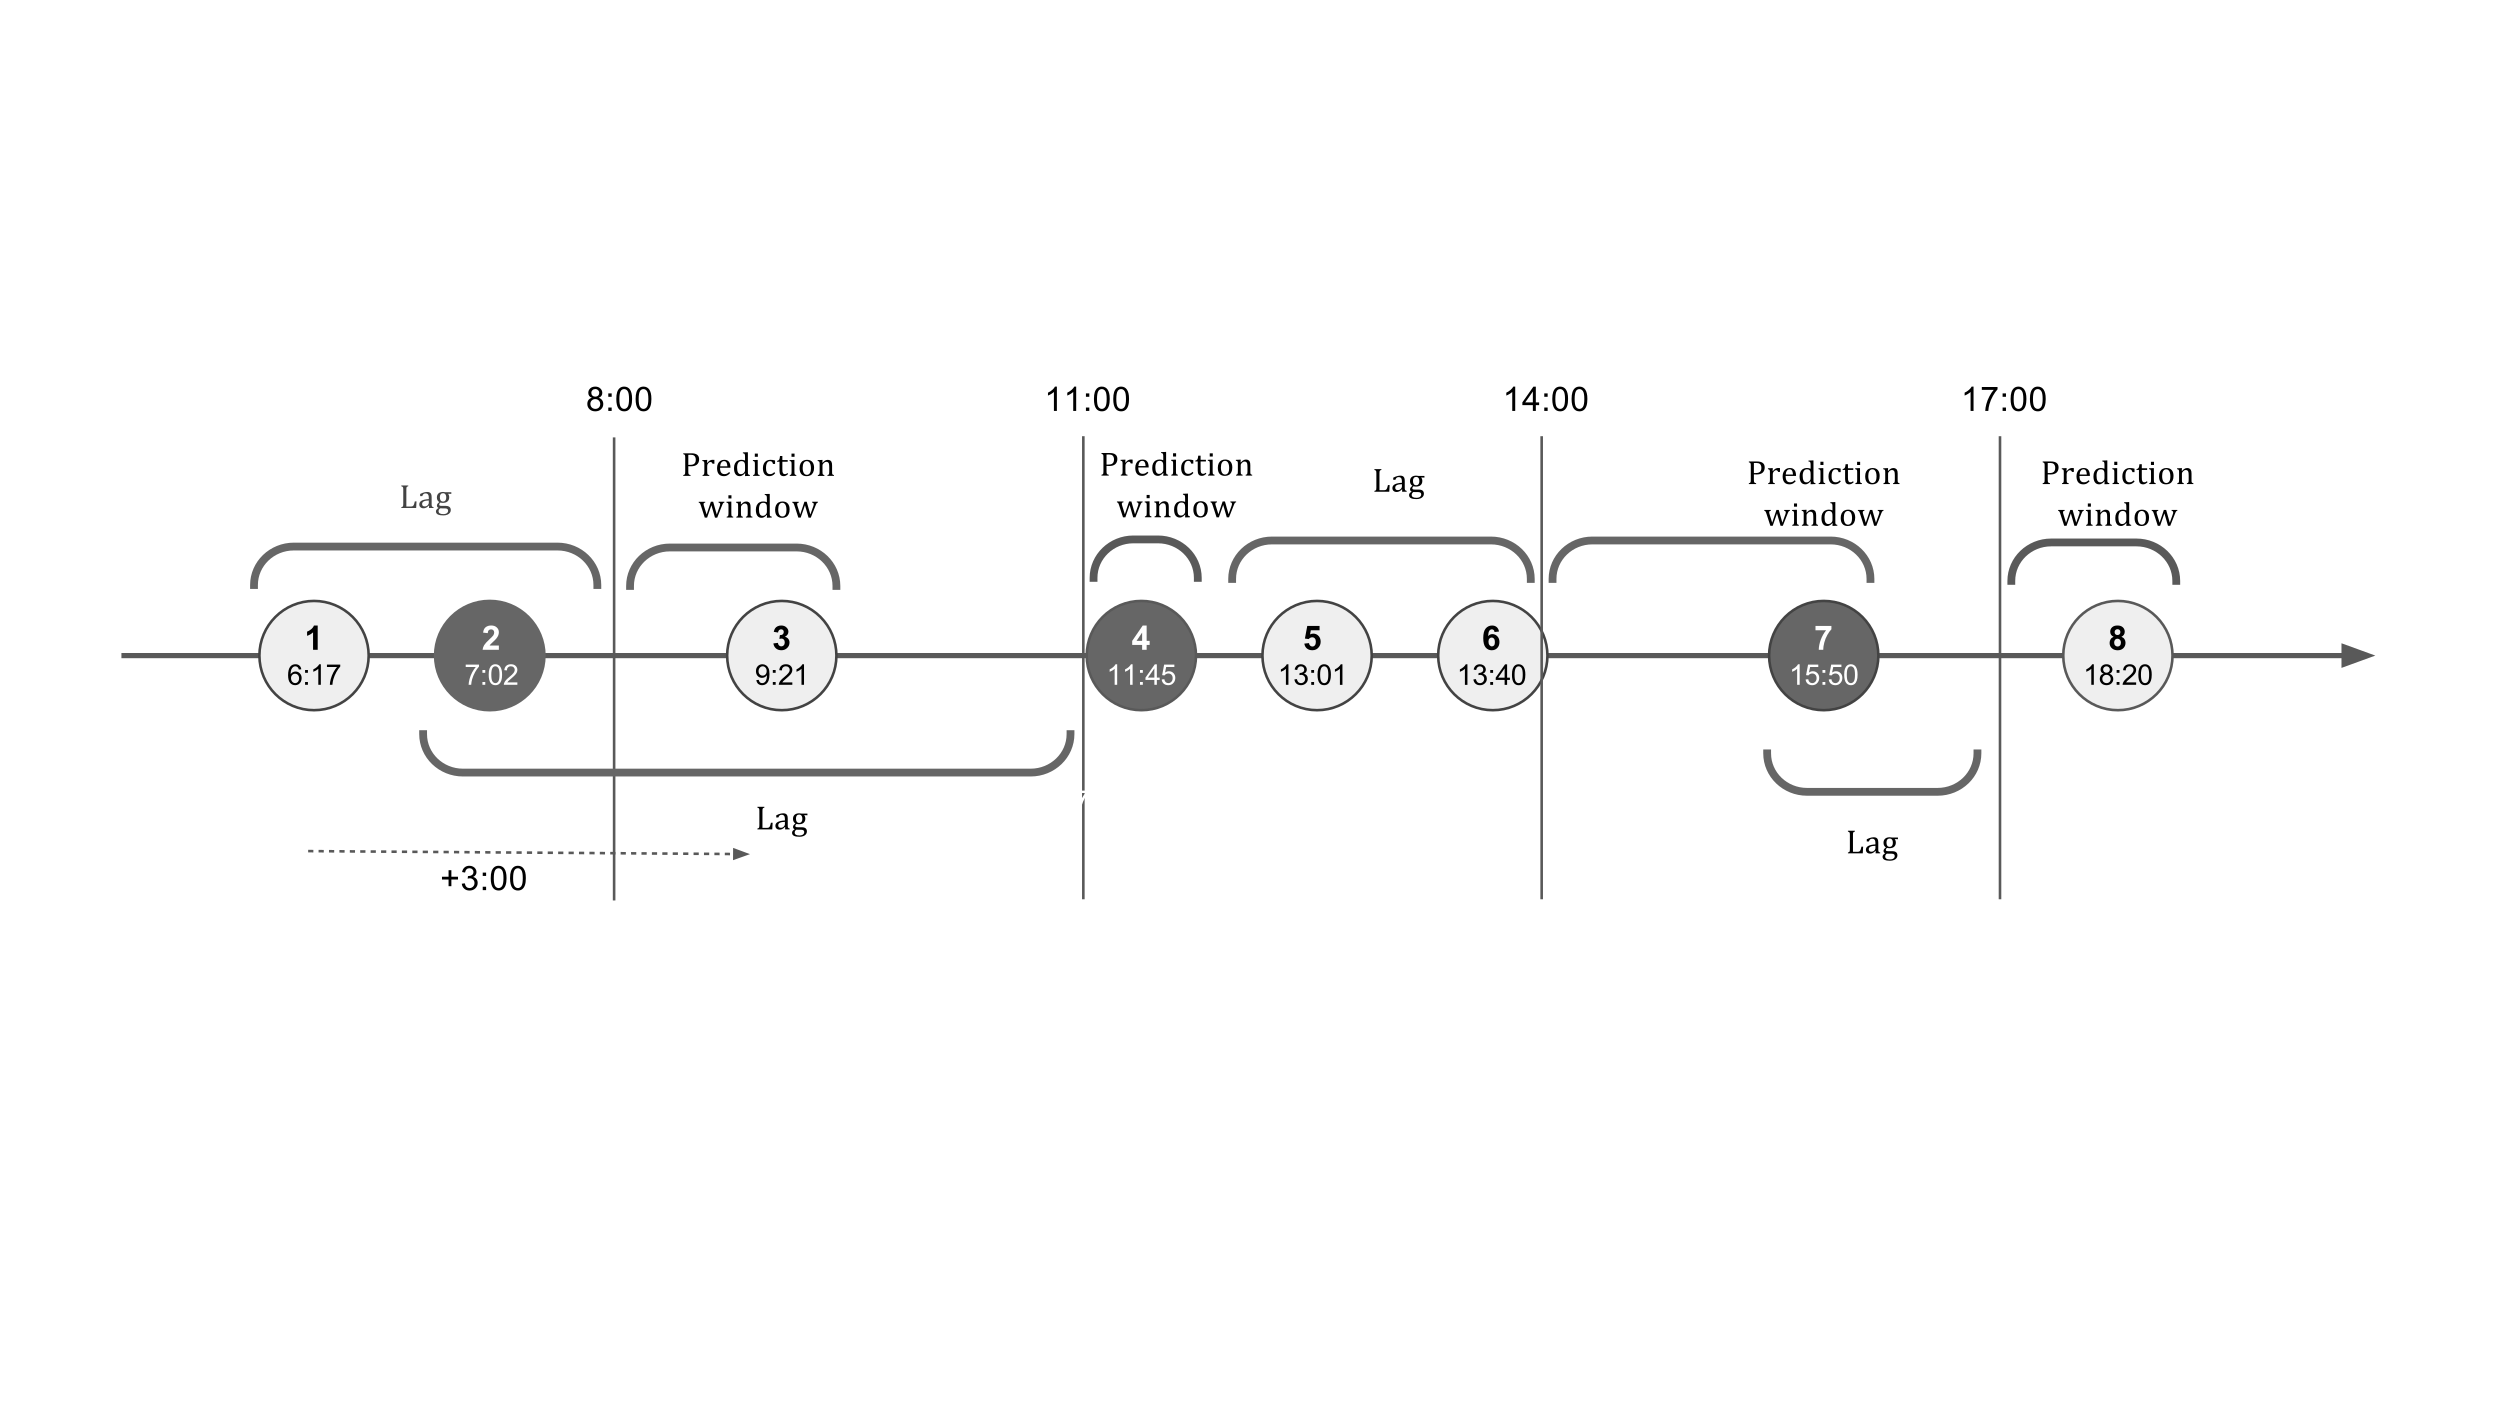 <?xml version="1.0" standalone="yes"?>

<svg version="1.1" viewBox="0.0 0.0 960.0 540.0" fill="none" stroke="none" stroke-linecap="square" stroke-miterlimit="10" xmlns="http://www.w3.org/2000/svg" xmlns:xlink="http://www.w3.org/1999/xlink"><rect x="0.0" y="0.0" width="960.0" height="540.0" fill="#808080" stroke="none"/><clipPath id="g11690d04b9_2_861.0"><path d="m0 0l960.0 0l0 540.0l-960.0 0l0 -540.0z" clip-rule="nonzero"></path></clipPath><g clip-path="url(#g11690d04b9_2_861.0)"><path fill="#ffffff" d="m0 0l960.0 0l0 540.0l-960.0 0z" fill-rule="nonzero"></path><path fill="#000000" fill-opacity="0.0" d="m47.625 251.743l864.504 0" fill-rule="nonzero"></path><path stroke="#595959" stroke-width="2.0" stroke-linejoin="round" stroke-linecap="butt" d="m47.625 251.743l852.504 0" fill-rule="evenodd"></path><path fill="#595959" stroke="#595959" stroke-width="2.0" stroke-linecap="butt" d="m900.129 255.047l9.076 -3.303l-9.076 -3.303z" fill-rule="evenodd"></path><path fill="#efefef" d="m99.613 251.735l0 0c0 -11.585 9.391 -20.976 20.976 -20.976l0 0c5.563 0 10.899 2.21 14.833 6.144c3.934 3.934 6.144 9.269 6.144 14.833l0 0c0 11.585 -9.391 20.976 -20.976 20.976l0 0c-11.585 0 -20.976 -9.391 -20.976 -20.976z" fill-rule="nonzero"></path><path stroke="#434343" stroke-width="1.0" stroke-linejoin="round" stroke-linecap="butt" d="m99.613 251.735l0 0c0 -11.585 9.391 -20.976 20.976 -20.976l0 0c5.563 0 10.899 2.21 14.833 6.144c3.934 3.934 6.144 9.269 6.144 14.833l0 0c0 11.585 -9.391 20.976 -20.976 20.976l0 0c-11.585 0 -20.976 -9.391 -20.976 -20.976z" fill-rule="nonzero"></path><path fill="#666666" d="m167.093 251.735l0 0c0 -11.585 9.391 -20.976 20.976 -20.976l0 0c5.563 0 10.899 2.21 14.833 6.144c3.934 3.934 6.144 9.269 6.144 14.833l0 0c0 11.585 -9.391 20.976 -20.976 20.976l0 0c-11.585 0 -20.976 -9.391 -20.976 -20.976z" fill-rule="nonzero"></path><path stroke="#666666" stroke-width="1.0" stroke-linejoin="round" stroke-linecap="butt" d="m167.093 251.735l0 0c0 -11.585 9.391 -20.976 20.976 -20.976l0 0c5.563 0 10.899 2.21 14.833 6.144c3.934 3.934 6.144 9.269 6.144 14.833l0 0c0 11.585 -9.391 20.976 -20.976 20.976l0 0c-11.585 0 -20.976 -9.391 -20.976 -20.976z" fill-rule="nonzero"></path><path fill="#efefef" d="m279.228 251.735l0 0c0 -11.585 9.391 -20.976 20.976 -20.976l0 0c5.563 0 10.899 2.21 14.833 6.144c3.934 3.934 6.144 9.269 6.144 14.833l0 0c0 11.585 -9.391 20.976 -20.976 20.976l0 0c-11.585 0 -20.976 -9.391 -20.976 -20.976z" fill-rule="nonzero"></path><path stroke="#434343" stroke-width="1.0" stroke-linejoin="round" stroke-linecap="butt" d="m279.228 251.735l0 0c0 -11.585 9.391 -20.976 20.976 -20.976l0 0c5.563 0 10.899 2.21 14.833 6.144c3.934 3.934 6.144 9.269 6.144 14.833l0 0c0 11.585 -9.391 20.976 -20.976 20.976l0 0c-11.585 0 -20.976 -9.391 -20.976 -20.976z" fill-rule="nonzero"></path><path fill="#666666" d="m417.304 251.735l0 0c0 -11.585 9.391 -20.976 20.976 -20.976l0 0c5.563 0 10.899 2.21 14.833 6.144c3.934 3.934 6.144 9.269 6.144 14.833l0 0c0 11.585 -9.391 20.976 -20.976 20.976l0 0c-11.585 0 -20.976 -9.391 -20.976 -20.976z" fill-rule="nonzero"></path><path stroke="#595959" stroke-width="1.0" stroke-linejoin="round" stroke-linecap="butt" d="m417.304 251.735l0 0c0 -11.585 9.391 -20.976 20.976 -20.976l0 0c5.563 0 10.899 2.21 14.833 6.144c3.934 3.934 6.144 9.269 6.144 14.833l0 0c0 11.585 -9.391 20.976 -20.976 20.976l0 0c-11.585 0 -20.976 -9.391 -20.976 -20.976z" fill-rule="nonzero"></path><path fill="#efefef" d="m484.784 251.735l0 0c0 -11.585 9.391 -20.976 20.976 -20.976l0 0c5.563 0 10.899 2.21 14.833 6.144c3.934 3.934 6.144 9.269 6.144 14.833l0 0c0 11.585 -9.391 20.976 -20.976 20.976l0 0c-11.585 0 -20.976 -9.391 -20.976 -20.976z" fill-rule="nonzero"></path><path stroke="#434343" stroke-width="1.0" stroke-linejoin="round" stroke-linecap="butt" d="m484.784 251.735l0 0c0 -11.585 9.391 -20.976 20.976 -20.976l0 0c5.563 0 10.899 2.21 14.833 6.144c3.934 3.934 6.144 9.269 6.144 14.833l0 0c0 11.585 -9.391 20.976 -20.976 20.976l0 0c-11.585 0 -20.976 -9.391 -20.976 -20.976z" fill-rule="nonzero"></path><path fill="#efefef" d="m552.263 251.735l0 0c0 -11.585 9.391 -20.976 20.976 -20.976l0 0c5.563 0 10.899 2.21 14.833 6.144c3.934 3.934 6.144 9.269 6.144 14.833l0 0c0 11.585 -9.391 20.976 -20.976 20.976l0 0c-11.585 0 -20.976 -9.391 -20.976 -20.976z" fill-rule="nonzero"></path><path stroke="#434343" stroke-width="1.0" stroke-linejoin="round" stroke-linecap="butt" d="m552.263 251.735l0 0c0 -11.585 9.391 -20.976 20.976 -20.976l0 0c5.563 0 10.899 2.21 14.833 6.144c3.934 3.934 6.144 9.269 6.144 14.833l0 0c0 11.585 -9.391 20.976 -20.976 20.976l0 0c-11.585 0 -20.976 -9.391 -20.976 -20.976z" fill-rule="nonzero"></path><path fill="#666666" d="m679.337 251.735l0 0c0 -11.585 9.391 -20.976 20.976 -20.976l0 0c5.563 0 10.899 2.21 14.833 6.144c3.934 3.934 6.144 9.269 6.144 14.833l0 0c0 11.585 -9.391 20.976 -20.976 20.976l0 0c-11.585 0 -20.976 -9.391 -20.976 -20.976z" fill-rule="nonzero"></path><path stroke="#434343" stroke-width="1.0" stroke-linejoin="round" stroke-linecap="butt" d="m679.337 251.735l0 0c0 -11.585 9.391 -20.976 20.976 -20.976l0 0c5.563 0 10.899 2.21 14.833 6.144c3.934 3.934 6.144 9.269 6.144 14.833l0 0c0 11.585 -9.391 20.976 -20.976 20.976l0 0c-11.585 0 -20.976 -9.391 -20.976 -20.976z" fill-rule="nonzero"></path><path fill="#000000" fill-opacity="0.0" d="m410.344 227.735l55.78 0l0 48l-55.78 0z" fill-rule="nonzero"></path><path fill="#ffffff" d="m438.574 249.535l0 -1.875l-3.812 0l0 -1.562l4.047 -5.906l1.5 0l0 5.906l1.156 0l0 1.562l-1.156 0l0 1.875l-1.734 0zm0 -3.438l0 -3.188l-2.141 3.188l2.141 0z" fill-rule="nonzero"></path><path fill="#ffffff" d="m428.994 262.975l-0.969 0l0 -6.156q-0.344 0.328 -0.906 0.672q-0.562 0.328 -1.016 0.484l0 -0.938q0.812 -0.375 1.406 -0.906q0.609 -0.547 0.859 -1.063l0.625 0l0 7.906zm5.927 0l-0.969 0l0 -6.156q-0.344 0.328 -0.906 0.672q-0.562 0.328 -1.016 0.484l0 -0.938q0.812 -0.375 1.406 -0.906q0.609 -0.547 0.859 -1.063l0.625 0l0 7.906zm2.833 -4.609l0 -1.094l1.094 0l0 1.094l-1.094 0zm0 4.609l0 -1.094l1.094 0l0 1.094l-1.094 0zm5.523 0l0 -1.891l-3.422 0l0 -0.875l3.594 -5.109l0.781 0l0 5.109l1.078 0l0 0.875l-1.078 0l0 1.891l-0.953 0zm0 -2.766l0 -3.562l-2.469 3.562l2.469 0zm2.817 0.703l1.016 -0.094q0.109 0.75 0.516 1.125q0.422 0.375 1.0 0.375q0.703 0 1.188 -0.531q0.484 -0.531 0.484 -1.391q0 -0.828 -0.469 -1.297q-0.469 -0.484 -1.219 -0.484q-0.469 0 -0.844 0.219q-0.375 0.203 -0.594 0.531l-0.906 -0.109l0.766 -4.047l3.922 0l0 0.922l-3.141 0l-0.438 2.109q0.719 -0.484 1.5 -0.484q1.031 0 1.734 0.719q0.703 0.703 0.703 1.828q0 1.078 -0.625 1.844q-0.75 0.969 -2.062 0.969q-1.078 0 -1.766 -0.594q-0.672 -0.609 -0.766 -1.609z" fill-rule="nonzero"></path><path fill="#000000" fill-opacity="0.0" d="m96.591 227.734l48 0l0 48l-48 0z" fill-rule="nonzero"></path><path fill="#000000" d="m121.994 249.534l-1.781 0l0 -6.719q-0.969 0.906 -2.297 1.344l0 -1.609q0.703 -0.234 1.516 -0.875q0.812 -0.641 1.125 -1.484l1.438 0l0 9.344z" fill-rule="nonzero"></path><path fill="#000000" d="m115.689 257.02l-0.953 0.078q-0.125 -0.562 -0.375 -0.828q-0.391 -0.406 -0.953 -0.406q-0.469 0 -0.812 0.25q-0.469 0.344 -0.734 0.984q-0.25 0.625 -0.266 1.812q0.344 -0.531 0.844 -0.781q0.516 -0.266 1.062 -0.266q0.969 0 1.641 0.719q0.688 0.703 0.688 1.828q0 0.75 -0.328 1.391q-0.312 0.625 -0.875 0.969q-0.547 0.344 -1.266 0.344q-1.203 0 -1.969 -0.891q-0.766 -0.891 -0.766 -2.938q0 -2.281 0.844 -3.313q0.75 -0.906 1.984 -0.906q0.938 0 1.531 0.531q0.594 0.516 0.703 1.422zm-3.938 3.406q0 0.5 0.203 0.953q0.219 0.453 0.594 0.703q0.391 0.234 0.797 0.234q0.625 0 1.062 -0.5q0.438 -0.5 0.438 -1.344q0 -0.812 -0.438 -1.281q-0.438 -0.469 -1.094 -0.469q-0.656 0 -1.109 0.469q-0.453 0.469 -0.453 1.234zm5.395 -2.062l0 -1.094l1.094 0l0 1.094l-1.094 0zm0 4.609l0 -1.094l1.094 0l0 1.094l-1.094 0zm6.054 0l-0.969 0l0 -6.156q-0.344 0.328 -0.906 0.672q-0.562 0.328 -1.016 0.484l0 -0.938q0.812 -0.375 1.406 -0.906q0.609 -0.547 0.859 -1.063l0.625 0l0 7.906zm2.348 -6.844l0 -0.922l5.109 0l0 0.75q-0.766 0.797 -1.5 2.125q-0.734 1.328 -1.141 2.719q-0.281 1.0 -0.375 2.172l-0.984 0q0.016 -0.922 0.359 -2.234q0.359 -1.328 1 -2.547q0.656 -1.219 1.391 -2.062l-3.859 0z" fill-rule="nonzero"></path><path fill="#000000" fill-opacity="0.0" d="m276.205 227.735l48.0 0l0 48l-48.0 0z" fill-rule="nonzero"></path><path fill="#000000" d="m296.983 247.066l1.734 -0.203q0.078 0.656 0.438 1.0q0.359 0.344 0.875 0.344q0.562 0 0.938 -0.406q0.375 -0.422 0.375 -1.141q0 -0.672 -0.359 -1.062q-0.359 -0.391 -0.891 -0.391q-0.344 0 -0.812 0.125l0.203 -1.453q0.719 0.031 1.094 -0.297q0.391 -0.344 0.391 -0.891q0 -0.469 -0.281 -0.75q-0.281 -0.281 -0.75 -0.281q-0.453 0 -0.781 0.312q-0.312 0.312 -0.391 0.922l-1.641 -0.266q0.172 -0.844 0.516 -1.344q0.344 -0.516 0.953 -0.797q0.625 -0.297 1.391 -0.297q1.328 0 2.109 0.844q0.656 0.672 0.656 1.547q0 1.219 -1.344 1.953q0.812 0.172 1.281 0.766q0.484 0.594 0.484 1.438q0 1.234 -0.906 2.094q-0.891 0.859 -2.219 0.859q-1.266 0 -2.094 -0.719q-0.828 -0.734 -0.969 -1.906z" fill-rule="nonzero"></path><path fill="#000000" d="m290.444 261.147l0.922 -0.078q0.125 0.656 0.453 0.953q0.328 0.297 0.859 0.297q0.438 0 0.766 -0.203q0.344 -0.203 0.562 -0.547q0.219 -0.344 0.359 -0.922q0.141 -0.578 0.141 -1.188q0 -0.062 0 -0.188q-0.297 0.453 -0.797 0.75q-0.5 0.281 -1.094 0.281q-0.969 0 -1.656 -0.703q-0.672 -0.719 -0.672 -1.875q0 -1.203 0.703 -1.922q0.719 -0.734 1.781 -0.734q0.766 0 1.391 0.422q0.641 0.406 0.969 1.172q0.344 0.766 0.344 2.219q0 1.5 -0.328 2.406q-0.328 0.891 -0.984 1.359q-0.641 0.469 -1.516 0.469q-0.922 0 -1.516 -0.516q-0.578 -0.516 -0.688 -1.453zm3.953 -3.469q0 -0.828 -0.453 -1.312q-0.438 -0.5 -1.062 -0.5q-0.641 0 -1.125 0.531q-0.469 0.531 -0.469 1.359q0 0.75 0.453 1.219q0.453 0.469 1.125 0.469q0.672 0 1.094 -0.469q0.438 -0.469 0.438 -1.297zm2.364 0.688l0 -1.094l1.094 0l0 1.094l-1.094 0zm0 4.609l0 -1.094l1.094 0l0 1.094l-1.094 0zm7.492 -0.922l0 0.922l-5.203 0q0 -0.344 0.125 -0.672q0.188 -0.531 0.625 -1.047q0.438 -0.516 1.266 -1.188q1.281 -1.062 1.734 -1.672q0.453 -0.609 0.453 -1.156q0 -0.578 -0.406 -0.969q-0.406 -0.406 -1.078 -0.406q-0.688 0 -1.109 0.422q-0.422 0.422 -0.422 1.156l-1.0 -0.094q0.109 -1.109 0.766 -1.688q0.672 -0.594 1.797 -0.594q1.125 0 1.781 0.625q0.672 0.625 0.672 1.563q0 0.469 -0.203 0.938q-0.188 0.453 -0.641 0.953q-0.438 0.5 -1.484 1.391q-0.875 0.719 -1.125 0.984q-0.234 0.266 -0.406 0.531l3.859 0zm4.489 0.922l-0.969 0l0 -6.156q-0.344 0.328 -0.906 0.672q-0.562 0.328 -1.016 0.484l0 -0.938q0.812 -0.375 1.406 -0.906q0.609 -0.547 0.859 -1.063l0.625 0l0 7.906z" fill-rule="nonzero"></path><path fill="#000000" fill-opacity="0.0" d="m164.693 227.734l48.0 0l0 48l-48.0 0z" fill-rule="nonzero"></path><path fill="#ffffff" d="m191.565 247.877l0 1.656l-6.25 0q0.094 -0.938 0.594 -1.781q0.516 -0.844 2.016 -2.234q1.203 -1.125 1.484 -1.516q0.359 -0.562 0.359 -1.094q0 -0.594 -0.328 -0.906q-0.312 -0.328 -0.875 -0.328q-0.562 0 -0.891 0.344q-0.328 0.328 -0.375 1.109l-1.781 -0.188q0.156 -1.469 1.0 -2.109q0.844 -0.641 2.094 -0.641q1.375 0 2.156 0.75q0.797 0.734 0.797 1.844q0 0.625 -0.234 1.203q-0.219 0.562 -0.703 1.172q-0.328 0.422 -1.172 1.203q-0.844 0.766 -1.078 1.031q-0.219 0.25 -0.359 0.484l3.547 0z" fill-rule="nonzero"></path><path fill="#ffffff" d="m178.838 256.13l0 -0.922l5.109 0l0 0.75q-0.766 0.797 -1.5 2.125q-0.734 1.328 -1.141 2.719q-0.281 1.0 -0.375 2.172l-0.984 0q0.016 -0.922 0.359 -2.234q0.359 -1.328 1.0 -2.547q0.656 -1.219 1.391 -2.062l-3.859 0zm6.411 2.234l0 -1.094l1.094 0l0 1.094l-1.094 0zm0 4.609l0 -1.094l1.094 0l0 1.094l-1.094 0zm2.414 -3.891q0 -1.391 0.281 -2.234q0.297 -0.859 0.859 -1.313q0.578 -0.469 1.438 -0.469q0.625 0 1.094 0.266q0.484 0.25 0.797 0.734q0.312 0.469 0.484 1.172q0.188 0.688 0.188 1.844q0 1.391 -0.297 2.25q-0.281 0.844 -0.844 1.312q-0.562 0.469 -1.422 0.469q-1.141 0 -1.797 -0.828q-0.781 -0.984 -0.781 -3.203zm1.0 0q0 1.953 0.453 2.594q0.453 0.641 1.125 0.641q0.656 0 1.109 -0.641q0.453 -0.656 0.453 -2.594q0 -1.938 -0.453 -2.578q-0.453 -0.641 -1.125 -0.641q-0.672 0 -1.062 0.563q-0.5 0.719 -0.5 2.656zm10.005 2.969l0 0.922l-5.203 0q0 -0.344 0.125 -0.672q0.188 -0.531 0.625 -1.047q0.438 -0.516 1.266 -1.188q1.281 -1.062 1.734 -1.672q0.453 -0.609 0.453 -1.156q0 -0.578 -0.406 -0.969q-0.406 -0.406 -1.078 -0.406q-0.688 0 -1.109 0.422q-0.422 0.422 -0.422 1.156l-1.0 -0.094q0.109 -1.109 0.766 -1.688q0.672 -0.594 1.797 -0.594q1.125 0 1.781 0.625q0.672 0.625 0.672 1.563q0 0.469 -0.203 0.938q-0.188 0.453 -0.641 0.953q-0.438 0.5 -1.484 1.391q-0.875 0.719 -1.125 0.984q-0.234 0.266 -0.406 0.531l3.859 0z" fill-rule="nonzero"></path><path fill="#000000" fill-opacity="0.0" d="m476.105 227.735l55.78 0l0 48l-55.78 0z" fill-rule="nonzero"></path><path fill="#000000" d="m500.867 247.144l1.781 -0.188q0.078 0.609 0.453 0.969q0.375 0.344 0.859 0.344q0.562 0 0.938 -0.453q0.391 -0.453 0.391 -1.375q0 -0.859 -0.391 -1.281q-0.375 -0.438 -0.984 -0.438q-0.781 0 -1.391 0.688l-1.438 -0.203l0.906 -4.844l4.719 0l0 1.656l-3.359 0l-0.281 1.594q0.594 -0.312 1.219 -0.312q1.188 0 2.016 0.875q0.828 0.859 0.828 2.234q0 1.156 -0.672 2.047q-0.906 1.234 -2.516 1.234q-1.297 0 -2.109 -0.688q-0.812 -0.688 -0.969 -1.859z" fill-rule="nonzero"></path><path fill="#000000" d="m494.755 262.975l-0.969 0l0 -6.156q-0.344 0.328 -0.906 0.672q-0.562 0.328 -1.016 0.484l0 -0.938q0.812 -0.375 1.406 -0.906q0.609 -0.547 0.859 -1.063l0.625 0l0 7.906zm2.302 -2.078l0.953 -0.125q0.172 0.812 0.562 1.188q0.406 0.359 0.984 0.359q0.688 0 1.156 -0.469q0.469 -0.484 0.469 -1.172q0 -0.672 -0.438 -1.094q-0.438 -0.438 -1.109 -0.438q-0.266 0 -0.672 0.094l0.094 -0.844q0.109 0.016 0.156 0.016q0.625 0 1.109 -0.312q0.5 -0.328 0.5 -1.0q0 -0.531 -0.359 -0.875q-0.359 -0.359 -0.922 -0.359q-0.562 0 -0.938 0.359q-0.375 0.344 -0.484 1.062l-0.969 -0.172q0.172 -0.984 0.797 -1.516q0.641 -0.531 1.562 -0.531q0.656 0 1.188 0.281q0.547 0.266 0.828 0.75q0.297 0.484 0.297 1.016q0 0.516 -0.281 0.938q-0.266 0.406 -0.812 0.656q0.703 0.156 1.094 0.672q0.391 0.5 0.391 1.266q0 1.031 -0.766 1.75q-0.75 0.719 -1.891 0.719q-1.047 0 -1.734 -0.609q-0.672 -0.625 -0.766 -1.609zm6.458 -2.531l0 -1.094l1.094 0l0 1.094l-1.094 0zm0 4.609l0 -1.094l1.094 0l0 1.094l-1.094 0zm2.414 -3.891q0 -1.391 0.281 -2.234q0.297 -0.859 0.859 -1.313q0.578 -0.469 1.438 -0.469q0.625 0 1.094 0.266q0.484 0.25 0.797 0.734q0.312 0.469 0.484 1.172q0.188 0.688 0.188 1.844q0 1.391 -0.297 2.25q-0.281 0.844 -0.844 1.312q-0.562 0.469 -1.422 0.469q-1.141 0 -1.797 -0.828q-0.781 -0.984 -0.781 -3.203zm1.0 0q0 1.953 0.453 2.594q0.453 0.641 1.125 0.641q0.656 0 1.109 -0.641q0.453 -0.656 0.453 -2.594q0 -1.938 -0.453 -2.578q-0.453 -0.641 -1.125 -0.641q-0.672 0 -1.062 0.563q-0.5 0.719 -0.5 2.656zm8.567 3.891l-0.969 0l0 -6.156q-0.344 0.328 -0.906 0.672q-0.562 0.328 -1.016 0.484l0 -0.938q0.812 -0.375 1.406 -0.906q0.609 -0.547 0.859 -1.063l0.625 0l0 7.906z" fill-rule="nonzero"></path><path fill="#000000" fill-opacity="0.0" d="m548.731 227.743l48.0 0l0 48l-48.0 0z" fill-rule="nonzero"></path><path fill="#000000" d="m575.618 242.512l-1.719 0.188q-0.062 -0.531 -0.344 -0.781q-0.266 -0.25 -0.688 -0.25q-0.562 0 -0.953 0.516q-0.391 0.5 -0.484 2.109q0.656 -0.797 1.656 -0.797q1.109 0 1.906 0.859q0.797 0.844 0.797 2.188q0 1.438 -0.844 2.297q-0.828 0.859 -2.141 0.859q-1.406 0 -2.328 -1.094q-0.906 -1.094 -0.906 -3.594q0 -2.547 0.938 -3.672q0.953 -1.141 2.469 -1.141q1.062 0 1.75 0.594q0.703 0.594 0.891 1.719zm-4.047 3.891q0 0.875 0.406 1.344q0.406 0.469 0.906 0.469q0.5 0 0.828 -0.375q0.328 -0.391 0.328 -1.281q0 -0.906 -0.359 -1.328q-0.344 -0.422 -0.875 -0.422q-0.516 0 -0.875 0.406q-0.359 0.406 -0.359 1.188z" fill-rule="nonzero"></path><path fill="#000000" d="m563.491 262.983l-0.969 0l0 -6.156q-0.344 0.328 -0.906 0.672q-0.562 0.328 -1.016 0.484l0 -0.938q0.812 -0.375 1.406 -0.906q0.609 -0.547 0.859 -1.063l0.625 0l0 7.906zm2.302 -2.078l0.953 -0.125q0.172 0.812 0.562 1.188q0.406 0.359 0.984 0.359q0.688 0 1.156 -0.469q0.469 -0.484 0.469 -1.172q0 -0.672 -0.438 -1.094q-0.438 -0.438 -1.109 -0.438q-0.266 0 -0.672 0.094l0.094 -0.844q0.109 0.016 0.156 0.016q0.625 0 1.109 -0.312q0.5 -0.328 0.5 -1.0q0 -0.531 -0.359 -0.875q-0.359 -0.359 -0.922 -0.359q-0.562 0 -0.938 0.359q-0.375 0.344 -0.484 1.062l-0.969 -0.172q0.172 -0.984 0.797 -1.516q0.641 -0.531 1.562 -0.531q0.656 0 1.188 0.281q0.547 0.266 0.828 0.75q0.297 0.484 0.297 1.016q0 0.516 -0.281 0.938q-0.266 0.406 -0.812 0.656q0.703 0.156 1.094 0.672q0.391 0.5 0.391 1.266q0 1.031 -0.766 1.75q-0.75 0.719 -1.891 0.719q-1.047 0 -1.734 -0.609q-0.672 -0.625 -0.766 -1.609zm6.458 -2.531l0 -1.094l1.094 0l0 1.094l-1.094 0zm0 4.609l0 -1.094l1.094 0l0 1.094l-1.094 0zm5.523 0l0 -1.891l-3.422 0l0 -0.875l3.594 -5.109l0.781 0l0 5.109l1.078 0l0 0.875l-1.078 0l0 1.891l-0.953 0zm0 -2.766l0 -3.562l-2.469 3.562l2.469 0zm2.817 -1.125q0 -1.391 0.281 -2.234q0.297 -0.859 0.859 -1.313q0.578 -0.469 1.438 -0.469q0.625 0 1.094 0.266q0.484 0.25 0.797 0.734q0.312 0.469 0.484 1.172q0.188 0.688 0.188 1.844q0 1.391 -0.297 2.25q-0.281 0.844 -0.844 1.312q-0.562 0.469 -1.422 0.469q-1.141 0 -1.797 -0.828q-0.781 -0.984 -0.781 -3.203zm1.0 0q0 1.953 0.453 2.594q0.453 0.641 1.125 0.641q0.656 0 1.109 -0.641q0.453 -0.656 0.453 -2.594q0 -1.938 -0.453 -2.578q-0.453 -0.641 -1.125 -0.641q-0.672 0 -1.062 0.563q-0.5 0.719 -0.5 2.656z" fill-rule="nonzero"></path><path fill="#000000" fill-opacity="0.0" d="m676.311 227.735l48.0 0l0 48l-48.0 0z" fill-rule="nonzero"></path><path fill="#ffffff" d="m697.152 242.019l0 -1.656l6.109 0l0 1.281q-0.766 0.75 -1.547 2.141q-0.781 1.391 -1.188 2.953q-0.406 1.562 -0.406 2.797l-1.719 0q0.047 -1.938 0.797 -3.938q0.766 -2.0 2.016 -3.578l-4.062 0z" fill-rule="nonzero"></path><path fill="#ffffff" d="m691.072 262.975l-0.969 0l0 -6.156q-0.344 0.328 -0.906 0.672q-0.562 0.328 -1.016 0.484l0 -0.938q0.812 -0.375 1.406 -0.906q0.609 -0.547 0.859 -1.063l0.625 0l0 7.906zm2.286 -2.062l1.016 -0.094q0.109 0.75 0.516 1.125q0.422 0.375 1.0 0.375q0.703 0 1.188 -0.531q0.484 -0.531 0.484 -1.391q0 -0.828 -0.469 -1.297q-0.469 -0.484 -1.219 -0.484q-0.469 0 -0.844 0.219q-0.375 0.203 -0.594 0.531l-0.906 -0.109l0.766 -4.047l3.922 0l0 0.922l-3.141 0l-0.438 2.109q0.719 -0.484 1.5 -0.484q1.031 0 1.734 0.719q0.703 0.703 0.703 1.828q0 1.078 -0.625 1.844q-0.75 0.969 -2.062 0.969q-1.078 0 -1.766 -0.594q-0.672 -0.609 -0.766 -1.609zm6.473 -2.547l0 -1.094l1.094 0l0 1.094l-1.094 0zm0 4.609l0 -1.094l1.094 0l0 1.094l-1.094 0zm2.414 -2.062l1.016 -0.094q0.109 0.75 0.516 1.125q0.422 0.375 1.0 0.375q0.703 0 1.188 -0.531q0.484 -0.531 0.484 -1.391q0 -0.828 -0.469 -1.297q-0.469 -0.484 -1.219 -0.484q-0.469 0 -0.844 0.219q-0.375 0.203 -0.594 0.531l-0.906 -0.109l0.766 -4.047l3.922 0l0 0.922l-3.141 0l-0.438 2.109q0.719 -0.484 1.5 -0.484q1.031 0 1.734 0.719q0.703 0.703 0.703 1.828q0 1.078 -0.625 1.844q-0.75 0.969 -2.062 0.969q-1.078 0 -1.766 -0.594q-0.672 -0.609 -0.766 -1.609zm5.927 -1.828q0 -1.391 0.281 -2.234q0.297 -0.859 0.859 -1.313q0.578 -0.469 1.438 -0.469q0.625 0 1.094 0.266q0.484 0.25 0.797 0.734q0.312 0.469 0.484 1.172q0.188 0.688 0.188 1.844q0 1.391 -0.297 2.25q-0.281 0.844 -0.844 1.312q-0.562 0.469 -1.422 0.469q-1.141 0 -1.797 -0.828q-0.781 -0.984 -0.781 -3.203zm1.0 0q0 1.953 0.453 2.594q0.453 0.641 1.125 0.641q0.656 0 1.109 -0.641q0.453 -0.656 0.453 -2.594q0 -1.938 -0.453 -2.578q-0.453 -0.641 -1.125 -0.641q-0.672 0 -1.062 0.563q-0.5 0.719 -0.5 2.656z" fill-rule="nonzero"></path><path fill="#efefef" d="m792.293 251.735l0 0c0 -11.585 9.391 -20.976 20.976 -20.976l0 0c5.563 0 10.899 2.21 14.833 6.144c3.934 3.934 6.144 9.269 6.144 14.833l0 0c0 11.585 -9.391 20.976 -20.976 20.976l0 0c-11.585 0 -20.976 -9.391 -20.976 -20.976z" fill-rule="nonzero"></path><path stroke="#595959" stroke-width="1.0" stroke-linejoin="round" stroke-linecap="butt" d="m792.293 251.735l0 0c0 -11.585 9.391 -20.976 20.976 -20.976l0 0c5.563 0 10.899 2.21 14.833 6.144c3.934 3.934 6.144 9.269 6.144 14.833l0 0c0 11.585 -9.391 20.976 -20.976 20.976l0 0c-11.585 0 -20.976 -9.391 -20.976 -20.976z" fill-rule="nonzero"></path><path fill="#000000" fill-opacity="0.0" d="m235.82 168.451l0 176.819" fill-rule="nonzero"></path><path stroke="#595959" stroke-width="1.0" stroke-linejoin="round" stroke-linecap="butt" d="m235.82 168.451l0 176.819" fill-rule="nonzero"></path><path fill="#000000" fill-opacity="0.0" d="m416.0 168.0l0 176.819" fill-rule="nonzero"></path><path stroke="#595959" stroke-width="1.0" stroke-linejoin="round" stroke-linecap="butt" d="m416.0 168.0l0 176.819" fill-rule="nonzero"></path><path fill="#000000" fill-opacity="0.0" d="m592.0 168.0l0 176.819" fill-rule="nonzero"></path><path stroke="#595959" stroke-width="1.0" stroke-linejoin="round" stroke-linecap="butt" d="m592.0 168.0l0 176.819" fill-rule="nonzero"></path><path fill="#000000" fill-opacity="0.0" d="m768.0 168.0l0 176.819" fill-rule="nonzero"></path><path stroke="#595959" stroke-width="1.0" stroke-linejoin="round" stroke-linecap="butt" d="m768.0 168.0l0 176.819" fill-rule="nonzero"></path><path fill="#000000" fill-opacity="0.0" d="m216.0 136.0l64.0 0l0 24.0l-64.0 0z" fill-rule="nonzero"></path><path fill="#000000" d="m227.297 152.753q-0.703 -0.266 -1.047 -0.734q-0.344 -0.484 -0.344 -1.156q0 -1.016 0.719 -1.703q0.734 -0.703 1.953 -0.703q1.219 0 1.953 0.719q0.75 0.703 0.75 1.719q0 0.641 -0.344 1.125q-0.344 0.469 -1.031 0.734q0.859 0.281 1.297 0.906q0.453 0.625 0.453 1.484q0 1.188 -0.844 2.0q-0.844 0.812 -2.219 0.812q-1.375 0 -2.219 -0.812q-0.844 -0.812 -0.844 -2.031q0 -0.906 0.453 -1.516q0.469 -0.625 1.312 -0.844zm-0.234 -1.938q0 0.656 0.422 1.078q0.438 0.422 1.109 0.422q0.672 0 1.094 -0.406q0.422 -0.422 0.422 -1.031q0 -0.625 -0.438 -1.047q-0.438 -0.438 -1.078 -0.438q-0.656 0 -1.094 0.422q-0.438 0.422 -0.438 1.0zm-0.359 4.297q0 0.484 0.234 0.953q0.234 0.453 0.688 0.703q0.453 0.25 0.984 0.25q0.812 0 1.344 -0.516q0.531 -0.531 0.531 -1.344q0 -0.828 -0.547 -1.359q-0.547 -0.547 -1.375 -0.547q-0.797 0 -1.328 0.531q-0.531 0.531 -0.531 1.328zm6.881 -2.75l0 -1.297l1.297 0l0 1.297l-1.297 0zm0 5.438l0 -1.297l1.297 0l0 1.297l-1.297 0zm3.078 -4.594q0 -1.641 0.328 -2.641q0.344 -1.016 1.016 -1.562q0.672 -0.547 1.688 -0.547q0.75 0 1.312 0.312q0.562 0.297 0.922 0.859q0.375 0.562 0.578 1.391q0.219 0.812 0.219 2.188q0 1.641 -0.344 2.656q-0.328 1.0 -1.0 1.547q-0.672 0.547 -1.688 0.547q-1.344 0 -2.125 -0.969q-0.906 -1.156 -0.906 -3.781zm1.172 0q0 2.297 0.531 3.062q0.531 0.75 1.328 0.75q0.781 0 1.312 -0.75q0.547 -0.766 0.547 -3.062q0 -2.297 -0.547 -3.047q-0.531 -0.75 -1.328 -0.75q-0.781 0 -1.266 0.656q-0.578 0.859 -0.578 3.141zm6.241 0q0 -1.641 0.328 -2.641q0.344 -1.016 1.016 -1.562q0.672 -0.547 1.688 -0.547q0.75 0 1.312 0.312q0.562 0.297 0.922 0.859q0.375 0.562 0.578 1.391q0.219 0.812 0.219 2.188q0 1.641 -0.344 2.656q-0.328 1.0 -1.0 1.547q-0.672 0.547 -1.688 0.547q-1.344 0 -2.125 -0.969q-0.906 -1.156 -0.906 -3.781zm1.172 0q0 2.297 0.531 3.062q0.531 0.75 1.328 0.75q0.781 0 1.312 -0.75q0.547 -0.766 0.547 -3.062q0 -2.297 -0.547 -3.047q-0.531 -0.75 -1.328 -0.75q-0.781 0 -1.266 0.656q-0.578 0.859 -0.578 3.141z" fill-rule="nonzero"></path><path fill="#000000" fill-opacity="0.0" d="m392.0 136.0l64.0 0l0 24.0l-64.0 0z" fill-rule="nonzero"></path><path fill="#000000" d="m405.844 157.8l-1.141 0l0 -7.281q-0.422 0.391 -1.094 0.797q-0.656 0.391 -1.188 0.578l0 -1.109q0.953 -0.438 1.672 -1.078q0.719 -0.641 1.016 -1.25l0.734 0l0 9.344zm7.412 0l-1.141 0l0 -7.281q-0.422 0.391 -1.094 0.797q-0.656 0.391 -1.188 0.578l0 -1.109q0.953 -0.438 1.672 -1.078q0.719 -0.641 1.016 -1.25l0.734 0l0 9.344zm3.741 -5.438l0 -1.297l1.297 0l0 1.297l-1.297 0zm0 5.438l0 -1.297l1.297 0l0 1.297l-1.297 0zm3.078 -4.594q0 -1.641 0.328 -2.641q0.344 -1.016 1.016 -1.562q0.672 -0.547 1.688 -0.547q0.75 0 1.312 0.312q0.562 0.297 0.922 0.859q0.375 0.562 0.578 1.391q0.219 0.812 0.219 2.188q0 1.641 -0.344 2.656q-0.328 1.0 -1.0 1.547q-0.672 0.547 -1.688 0.547q-1.344 0 -2.125 -0.969q-0.906 -1.156 -0.906 -3.781zm1.172 0q0 2.297 0.531 3.062q0.531 0.75 1.328 0.75q0.781 0 1.312 -0.75q0.547 -0.766 0.547 -3.062q0 -2.297 -0.547 -3.047q-0.531 -0.75 -1.328 -0.75q-0.781 0 -1.266 0.656q-0.578 0.859 -0.578 3.141zm6.241 0q0 -1.641 0.328 -2.641q0.344 -1.016 1.016 -1.562q0.672 -0.547 1.688 -0.547q0.75 0 1.312 0.312q0.562 0.297 0.922 0.859q0.375 0.562 0.578 1.391q0.219 0.812 0.219 2.188q0 1.641 -0.344 2.656q-0.328 1.0 -1.0 1.547q-0.672 0.547 -1.688 0.547q-1.344 0 -2.125 -0.969q-0.906 -1.156 -0.906 -3.781zm1.172 0q0 2.297 0.531 3.062q0.531 0.75 1.328 0.75q0.781 0 1.312 -0.75q0.547 -0.766 0.547 -3.062q0 -2.297 -0.547 -3.047q-0.531 -0.75 -1.328 -0.75q-0.781 0 -1.266 0.656q-0.578 0.859 -0.578 3.141z" fill-rule="nonzero"></path><path fill="#000000" fill-opacity="0.0" d="m568.0 136.0l64.0 0l0 24.0l-64.0 0z" fill-rule="nonzero"></path><path fill="#000000" d="m581.844 157.8l-1.141 0l0 -7.281q-0.422 0.391 -1.094 0.797q-0.656 0.391 -1.188 0.578l0 -1.109q0.953 -0.438 1.672 -1.078q0.719 -0.641 1.016 -1.25l0.734 0l0 9.344zm6.772 0l0 -2.234l-4.031 0l0 -1.047l4.234 -6.031l0.938 0l0 6.031l1.266 0l0 1.047l-1.266 0l0 2.234l-1.141 0zm0 -3.281l0 -4.188l-2.922 4.188l2.922 0zm4.381 -2.156l0 -1.297l1.297 0l0 1.297l-1.297 0zm0 5.438l0 -1.297l1.297 0l0 1.297l-1.297 0zm3.078 -4.594q0 -1.641 0.328 -2.641q0.344 -1.016 1.016 -1.562q0.672 -0.547 1.688 -0.547q0.75 0 1.312 0.312q0.562 0.297 0.922 0.859q0.375 0.562 0.578 1.391q0.219 0.812 0.219 2.188q0 1.641 -0.344 2.656q-0.328 1.0 -1.0 1.547q-0.672 0.547 -1.688 0.547q-1.344 0 -2.125 -0.969q-0.906 -1.156 -0.906 -3.781zm1.172 0q0 2.297 0.531 3.062q0.531 0.75 1.328 0.75q0.781 0 1.312 -0.75q0.547 -0.766 0.547 -3.062q0 -2.297 -0.547 -3.047q-0.531 -0.75 -1.328 -0.75q-0.781 0 -1.266 0.656q-0.578 0.859 -0.578 3.141zm6.241 0q0 -1.641 0.328 -2.641q0.344 -1.016 1.016 -1.562q0.672 -0.547 1.688 -0.547q0.75 0 1.312 0.312q0.562 0.297 0.922 0.859q0.375 0.562 0.578 1.391q0.219 0.812 0.219 2.188q0 1.641 -0.344 2.656q-0.328 1.0 -1.0 1.547q-0.672 0.547 -1.688 0.547q-1.344 0 -2.125 -0.969q-0.906 -1.156 -0.906 -3.781zm1.172 0q0 2.297 0.531 3.062q0.531 0.75 1.328 0.75q0.781 0 1.312 -0.75q0.547 -0.766 0.547 -3.062q0 -2.297 -0.547 -3.047q-0.531 -0.75 -1.328 -0.75q-0.781 0 -1.266 0.656q-0.578 0.859 -0.578 3.141z" fill-rule="nonzero"></path><path fill="#000000" fill-opacity="0.0" d="m744.0 136.0l64.0 0l0 24.0l-64.0 0z" fill-rule="nonzero"></path><path fill="#000000" d="m757.844 157.8l-1.141 0l0 -7.281q-0.422 0.391 -1.094 0.797q-0.656 0.391 -1.188 0.578l0 -1.109q0.953 -0.438 1.672 -1.078q0.719 -0.641 1.016 -1.25l0.734 0l0 9.344zm3.178 -8.094l0 -1.094l6.031 0l0 0.891q-0.891 0.953 -1.766 2.516q-0.875 1.562 -1.344 3.219q-0.344 1.172 -0.438 2.562l-1.172 0q0.016 -1.094 0.422 -2.641q0.422 -1.562 1.188 -3.0q0.766 -1.453 1.641 -2.453l-4.562 0zm7.975 2.656l0 -1.297l1.297 0l0 1.297l-1.297 0zm0 5.438l0 -1.297l1.297 0l0 1.297l-1.297 0zm3.078 -4.594q0 -1.641 0.328 -2.641q0.344 -1.016 1.016 -1.562q0.672 -0.547 1.688 -0.547q0.75 0 1.312 0.312q0.562 0.297 0.922 0.859q0.375 0.562 0.578 1.391q0.219 0.812 0.219 2.188q0 1.641 -0.344 2.656q-0.328 1.0 -1.0 1.547q-0.672 0.547 -1.688 0.547q-1.344 0 -2.125 -0.969q-0.906 -1.156 -0.906 -3.781zm1.172 0q0 2.297 0.531 3.062q0.531 0.75 1.328 0.75q0.781 0 1.312 -0.75q0.547 -0.766 0.547 -3.062q0 -2.297 -0.547 -3.047q-0.531 -0.75 -1.328 -0.75q-0.781 0 -1.266 0.656q-0.578 0.859 -0.578 3.141zm6.241 0q0 -1.641 0.328 -2.641q0.344 -1.016 1.016 -1.562q0.672 -0.547 1.688 -0.547q0.75 0 1.312 0.312q0.562 0.297 0.922 0.859q0.375 0.562 0.578 1.391q0.219 0.812 0.219 2.188q0 1.641 -0.344 2.656q-0.328 1.0 -1.0 1.547q-0.672 0.547 -1.688 0.547q-1.344 0 -2.125 -0.969q-0.906 -1.156 -0.906 -3.781zm1.172 0q0 2.297 0.531 3.062q0.531 0.75 1.328 0.75q0.781 0 1.312 -0.75q0.547 -0.766 0.547 -3.062q0 -2.297 -0.547 -3.047q-0.531 -0.75 -1.328 -0.75q-0.781 0 -1.266 0.656q-0.578 0.859 -0.578 3.141z" fill-rule="nonzero"></path><path fill="#000000" fill-opacity="0.0" d="m118.828 326.828l169.165 1.165" fill-rule="nonzero"></path><path stroke="#595959" stroke-width="1.0" stroke-linejoin="round" stroke-linecap="butt" stroke-dasharray="1.0,3.0" d="m118.828 326.828l163.166 1.124" fill-rule="evenodd"></path><path fill="#595959" stroke="#595959" stroke-width="1.0" stroke-linecap="butt" d="m281.983 329.604l4.549 -1.62l-4.527 -1.683z" fill-rule="evenodd"></path><path fill="#000000" fill-opacity="0.0" d="m160.0 320.0l64.0 0l0 24.0l-64.0 0z" fill-rule="nonzero"></path><path fill="#000000" d="m172.25 340.3l0 -2.562l-2.531 0l0 -1.062l2.531 0l0 -2.531l1.078 0l0 2.531l2.547 0l0 1.062l-2.547 0l0 2.562l-1.078 0zm5.08 -0.953l1.141 -0.156q0.203 0.969 0.672 1.406q0.469 0.422 1.156 0.422q0.797 0 1.344 -0.547q0.562 -0.562 0.562 -1.391q0 -0.797 -0.516 -1.297q-0.5 -0.516 -1.297 -0.516q-0.328 0 -0.812 0.125l0.125 -1.0q0.125 0.016 0.188 0.016q0.734 0 1.312 -0.375q0.594 -0.391 0.594 -1.188q0 -0.625 -0.438 -1.031q-0.422 -0.422 -1.094 -0.422q-0.672 0 -1.109 0.422q-0.438 0.422 -0.578 1.25l-1.141 -0.203q0.219 -1.141 0.953 -1.766q0.75 -0.641 1.844 -0.641q0.766 0 1.406 0.328q0.641 0.328 0.984 0.891q0.344 0.562 0.344 1.203q0 0.594 -0.328 1.094q-0.328 0.5 -0.953 0.781q0.812 0.203 1.266 0.797q0.469 0.594 0.469 1.5q0 1.219 -0.891 2.078q-0.891 0.844 -2.25 0.844q-1.219 0 -2.031 -0.734q-0.812 -0.734 -0.922 -1.891zm8.037 -2.984l0 -1.297l1.297 0l0 1.297l-1.297 0zm0 5.438l0 -1.297l1.297 0l0 1.297l-1.297 0zm3.078 -4.594q0 -1.641 0.328 -2.641q0.344 -1.016 1.016 -1.562q0.672 -0.547 1.688 -0.547q0.75 0 1.312 0.312q0.562 0.297 0.922 0.859q0.375 0.562 0.578 1.391q0.219 0.812 0.219 2.188q0 1.641 -0.344 2.656q-0.328 1.0 -1.0 1.547q-0.672 0.547 -1.688 0.547q-1.344 0 -2.125 -0.969q-0.906 -1.156 -0.906 -3.781zm1.172 0q0 2.297 0.531 3.062q0.531 0.75 1.328 0.75q0.781 0 1.312 -0.75q0.547 -0.766 0.547 -3.062q0 -2.297 -0.547 -3.047q-0.531 -0.75 -1.328 -0.75q-0.781 0 -1.266 0.656q-0.578 0.859 -0.578 3.141zm6.241 0q0 -1.641 0.328 -2.641q0.344 -1.016 1.016 -1.562q0.672 -0.547 1.688 -0.547q0.75 0 1.312 0.312q0.562 0.297 0.922 0.859q0.375 0.562 0.578 1.391q0.219 0.812 0.219 2.188q0 1.641 -0.344 2.656q-0.328 1.0 -1.0 1.547q-0.672 0.547 -1.688 0.547q-1.344 0 -2.125 -0.969q-0.906 -1.156 -0.906 -3.781zm1.172 0q0 2.297 0.531 3.062q0.531 0.75 1.328 0.75q0.781 0 1.312 -0.75q0.547 -0.766 0.547 -3.062q0 -2.297 -0.547 -3.047q-0.531 -0.75 -1.328 -0.75q-0.781 0 -1.266 0.656q-0.578 0.859 -0.578 3.141z" fill-rule="nonzero"></path><path fill="#000000" fill-opacity="0.0" d="m384.0 276.106l48.0 0l0 48.0l-48.0 0z" fill-rule="nonzero"></path><path fill="#ffffff" d="m410.872 296.25l0 1.656l-6.25 0q0.094 -0.938 0.594 -1.781q0.516 -0.844 2.016 -2.234q1.203 -1.125 1.484 -1.516q0.359 -0.562 0.359 -1.094q0 -0.594 -0.328 -0.906q-0.312 -0.328 -0.875 -0.328q-0.562 0 -0.891 0.344q-0.328 0.328 -0.375 1.109l-1.781 -0.188q0.156 -1.469 1.0 -2.109q0.844 -0.641 2.094 -0.641q1.375 0 2.156 0.75q0.797 0.734 0.797 1.844q0 0.625 -0.234 1.203q-0.219 0.562 -0.703 1.172q-0.328 0.422 -1.172 1.203q-0.844 0.766 -1.078 1.031q-0.219 0.25 -0.359 0.484l3.547 0z" fill-rule="nonzero"></path><path fill="#ffffff" d="m396.659 313.659q-0.812 -1.0 -1.359 -2.359q-0.547 -1.359 -0.547 -2.812q0 -1.266 0.406 -2.438q0.484 -1.359 1.5 -2.719l0.688 0q-0.656 1.125 -0.859 1.609q-0.328 0.734 -0.516 1.547q-0.234 1.0 -0.234 2.016q0 2.578 1.609 5.156l-0.688 0zm6.439 -8.266l-0.953 0.078q-0.125 -0.562 -0.375 -0.828q-0.391 -0.406 -0.953 -0.406q-0.469 0 -0.812 0.25q-0.469 0.344 -0.734 0.984q-0.25 0.625 -0.266 1.812q0.344 -0.531 0.844 -0.781q0.516 -0.266 1.062 -0.266q0.969 0 1.641 0.719q0.688 0.703 0.688 1.828q0 0.75 -0.328 1.391q-0.312 0.625 -0.875 0.969q-0.547 0.344 -1.266 0.344q-1.203 0 -1.969 -0.891q-0.766 -0.891 -0.766 -2.938q0 -2.281 0.844 -3.312q0.75 -0.906 1.984 -0.906q0.938 0 1.531 0.531q0.594 0.516 0.703 1.422zm-3.938 3.406q0 0.5 0.203 0.953q0.219 0.453 0.594 0.703q0.391 0.234 0.797 0.234q0.625 0 1.062 -0.5q0.438 -0.5 0.438 -1.344q0 -0.812 -0.438 -1.281q-0.438 -0.469 -1.094 -0.469q-0.656 0 -1.109 0.469q-0.453 0.469 -0.453 1.234zm5.395 -2.062l0 -1.094l1.094 0l0 1.094l-1.094 0zm0 4.609l0 -1.094l1.094 0l0 1.094l-1.094 0zm6.054 0l-0.969 0l0 -6.156q-0.344 0.328 -0.906 0.672q-0.562 0.328 -1.016 0.484l0 -0.938q0.812 -0.375 1.406 -0.906q0.609 -0.547 0.859 -1.062l0.625 0l0 7.906zm2.348 -6.844l0 -0.922l5.109 0l0 0.75q-0.766 0.797 -1.5 2.125q-0.734 1.328 -1.141 2.719q-0.281 1.0 -0.375 2.172l-0.984 0q0.016 -0.922 0.359 -2.234q0.359 -1.328 1.0 -2.547q0.656 -1.219 1.391 -2.062l-3.859 0zm6.77 9.156l-0.688 0q1.594 -2.578 1.594 -5.156q0 -1.016 -0.219 -2.0q-0.188 -0.812 -0.516 -1.547q-0.203 -0.484 -0.859 -1.625l0.688 0q1.016 1.359 1.5 2.719q0.406 1.172 0.406 2.438q0 1.453 -0.562 2.812q-0.547 1.359 -1.344 2.359z" fill-rule="nonzero"></path><path fill="#000000" fill-opacity="0.0" d="m789.266 227.735l48.0 0l0 48l-48.0 0z" fill-rule="nonzero"></path><path fill="#000000" d="m811.638 244.519q-0.688 -0.297 -1.0 -0.797q-0.312 -0.516 -0.312 -1.125q0 -1.047 0.719 -1.719q0.734 -0.688 2.078 -0.688q1.312 0 2.047 0.688q0.734 0.672 0.734 1.719q0 0.641 -0.344 1.156q-0.328 0.5 -0.938 0.766q0.781 0.312 1.172 0.906q0.406 0.594 0.406 1.375q0 1.281 -0.828 2.094q-0.812 0.812 -2.172 0.812q-1.266 0 -2.109 -0.672q-1.0 -0.781 -1.0 -2.156q0 -0.766 0.375 -1.391q0.375 -0.625 1.172 -0.969zm0.375 -1.797q0 0.531 0.297 0.828q0.297 0.297 0.812 0.297q0.5 0 0.797 -0.297q0.312 -0.312 0.312 -0.844q0 -0.5 -0.312 -0.797q-0.297 -0.297 -0.781 -0.297q-0.516 0 -0.828 0.312q-0.297 0.297 -0.297 0.797zm-0.172 3.984q0 0.734 0.375 1.156q0.391 0.406 0.953 0.406q0.547 0 0.906 -0.391q0.359 -0.406 0.359 -1.156q0 -0.656 -0.375 -1.047q-0.359 -0.406 -0.922 -0.406q-0.656 0 -0.984 0.453q-0.312 0.453 -0.312 0.984z" fill-rule="nonzero"></path><path fill="#000000" d="m804.027 262.975l-0.969 0l0 -6.156q-0.344 0.328 -0.906 0.672q-0.562 0.328 -1.016 0.484l0 -0.938q0.812 -0.375 1.406 -0.906q0.609 -0.547 0.859 -1.063l0.625 0l0 7.906zm3.77 -4.266q-0.594 -0.219 -0.891 -0.625q-0.281 -0.422 -0.281 -0.984q0 -0.859 0.609 -1.438q0.625 -0.594 1.656 -0.594q1.031 0 1.656 0.609q0.625 0.594 0.625 1.453q0 0.547 -0.297 0.953q-0.281 0.406 -0.859 0.625q0.719 0.234 1.094 0.766q0.391 0.516 0.391 1.25q0 1.016 -0.719 1.703q-0.719 0.688 -1.875 0.688q-1.172 0 -1.891 -0.688q-0.703 -0.703 -0.703 -1.734q0 -0.766 0.375 -1.281q0.391 -0.516 1.109 -0.703zm-0.188 -1.641q0 0.562 0.359 0.922q0.359 0.344 0.938 0.344q0.562 0 0.906 -0.344q0.359 -0.359 0.359 -0.875q0 -0.531 -0.375 -0.891q-0.359 -0.359 -0.906 -0.359q-0.547 0 -0.922 0.359q-0.359 0.344 -0.359 0.844zm-0.312 3.641q0 0.406 0.188 0.797q0.203 0.391 0.594 0.609q0.391 0.203 0.828 0.203q0.703 0 1.141 -0.438q0.453 -0.453 0.453 -1.141q0 -0.703 -0.469 -1.156q-0.453 -0.453 -1.156 -0.453q-0.672 0 -1.125 0.453q-0.453 0.438 -0.453 1.125zm5.489 -2.344l0 -1.094l1.094 0l0 1.094l-1.094 0zm0 4.609l0 -1.094l1.094 0l0 1.094l-1.094 0zm7.492 -0.922l0 0.922l-5.203 0q0 -0.344 0.125 -0.672q0.188 -0.531 0.625 -1.047q0.438 -0.516 1.266 -1.188q1.281 -1.062 1.734 -1.672q0.453 -0.609 0.453 -1.156q0 -0.578 -0.406 -0.969q-0.406 -0.406 -1.078 -0.406q-0.688 0 -1.109 0.422q-0.422 0.422 -0.422 1.156l-1.0 -0.094q0.109 -1.109 0.766 -1.688q0.672 -0.594 1.797 -0.594q1.125 0 1.781 0.625q0.672 0.625 0.672 1.563q0 0.469 -0.203 0.938q-0.188 0.453 -0.641 0.953q-0.438 0.5 -1.484 1.391q-0.875 0.719 -1.125 0.984q-0.234 0.266 -0.406 0.531l3.859 0zm0.848 -2.969q0 -1.391 0.281 -2.234q0.297 -0.859 0.859 -1.313q0.578 -0.469 1.438 -0.469q0.625 0 1.094 0.266q0.484 0.25 0.797 0.734q0.312 0.469 0.484 1.172q0.188 0.688 0.188 1.844q0 1.391 -0.297 2.25q-0.281 0.844 -0.844 1.312q-0.562 0.469 -1.422 0.469q-1.141 0 -1.797 -0.828q-0.781 -0.984 -0.781 -3.203zm1.0 0q0 1.953 0.453 2.594q0.453 0.641 1.125 0.641q0.656 0 1.109 -0.641q0.453 -0.656 0.453 -2.594q0 -1.938 -0.453 -2.578q-0.453 -0.641 -1.125 -0.641q-0.672 0 -1.062 0.563q-0.5 0.719 -0.5 2.656z" fill-rule="nonzero"></path><path fill="#000000" fill-opacity="0.0" d="m241.937 225.005l0 0c0 -8.158 6.857 -14.772 15.315 -14.772l48.615 0l0 0c8.458 0 15.315 6.613 15.315 14.772z" fill-rule="nonzero"></path><path fill="#000000" fill-opacity="0.0" d="m241.937 225.005l0 0c0 -8.158 6.857 -14.772 15.315 -14.772l48.615 0l0 0c8.458 0 15.315 6.613 15.315 14.772" fill-rule="nonzero"></path><path stroke="#666666" stroke-width="3.0" stroke-linejoin="round" stroke-linecap="butt" d="m241.937 225.005l0 0c0 -8.158 6.857 -14.772 15.315 -14.772l48.615 0l0 0c8.458 0 15.315 6.613 15.315 14.772" fill-rule="nonzero"></path><path fill="#000000" fill-opacity="0.0" d="m232.504 160.94l117.48 0l0 33.512l-117.48 0z" fill-rule="nonzero"></path><path fill="#000000" d="m264.307 181.13q0 0.375 0.031 0.609q0.047 0.219 0.125 0.344q0.094 0.125 0.234 0.203q0.156 0.078 0.469 0.141l0 0.312l-2.797 0l0 -0.312q0.391 -0.094 0.516 -0.219q0.141 -0.125 0.188 -0.359q0.047 -0.234 0.047 -0.703l0 -5.484q0 -0.438 -0.031 -0.641q-0.031 -0.203 -0.109 -0.312q-0.078 -0.109 -0.203 -0.172q-0.109 -0.062 -0.406 -0.156l0 -0.312l3.156 0q1.484 0 2.203 0.578q0.734 0.562 0.734 1.734q0 0.656 -0.234 1.188q-0.219 0.516 -0.641 0.859q-0.422 0.328 -1.0 0.484q-0.562 0.141 -1.188 0.141q-0.719 0 -1.094 -0.031l0 2.109zm0 -2.625l0.734 0q0.719 0 1.172 -0.188q0.469 -0.188 0.719 -0.625q0.25 -0.438 0.25 -1.156q0 -0.547 -0.156 -0.906q-0.141 -0.375 -0.391 -0.594q-0.25 -0.219 -0.609 -0.312q-0.359 -0.094 -0.781 -0.094q-0.625 0 -0.938 0.031l0 3.844zm7.194 -0.781l0.094 0.016q0.344 -0.422 0.641 -0.656q0.297 -0.25 0.641 -0.375q0.359 -0.141 0.797 -0.141q0.359 0 0.656 0.031l0 1.469l-0.719 0q-0.141 -0.344 -0.312 -0.5q-0.172 -0.156 -0.469 -0.156q-0.234 0 -0.469 0.141q-0.219 0.125 -0.438 0.375q-0.203 0.25 -0.281 0.484q-0.078 0.219 -0.078 0.516l0 2.219q0 0.578 0.062 0.797q0.078 0.219 0.234 0.328q0.172 0.094 0.5 0.156l0 0.312l-2.562 0l0 -0.312q0.234 -0.078 0.344 -0.125q0.109 -0.062 0.172 -0.156q0.078 -0.109 0.109 -0.312q0.047 -0.219 0.047 -0.656l0 -2.766q0 -0.406 -0.016 -0.656q0 -0.25 -0.078 -0.391q-0.078 -0.156 -0.234 -0.234q-0.156 -0.078 -0.438 -0.125l0 -0.328l1.484 -0.062l0.391 0l-0.078 1.109zm8.872 3.938q-0.406 0.422 -0.75 0.672q-0.328 0.234 -0.734 0.375q-0.406 0.141 -0.906 0.141q-1.297 0 -1.969 -0.781q-0.672 -0.797 -0.672 -2.328q0 -0.938 0.344 -1.656q0.344 -0.734 0.969 -1.125q0.625 -0.391 1.453 -0.391q0.641 0 1.078 0.203q0.453 0.203 0.719 0.562q0.281 0.344 0.422 0.875q0.156 0.531 0.172 1.406l-4.0 0l0 0.109q0 0.75 0.172 1.266q0.172 0.5 0.547 0.797q0.391 0.281 1.0 0.281q0.531 0 0.938 -0.188q0.422 -0.188 0.828 -0.625l0.391 0.406zm-1.062 -2.578q-0.047 -0.688 -0.188 -1.125q-0.125 -0.438 -0.391 -0.656q-0.266 -0.234 -0.688 -0.234q-0.656 0 -1.047 0.531q-0.391 0.516 -0.469 1.484l2.781 0zm6.783 -3.25q0 -0.609 -0.016 -0.844q-0.016 -0.234 -0.062 -0.406q-0.031 -0.172 -0.109 -0.266q-0.062 -0.094 -0.188 -0.156q-0.125 -0.062 -0.453 -0.109l0 -0.328l1.547 -0.062l0.375 0l0 7.344q0 0.5 0.016 0.719q0.016 0.203 0.078 0.328q0.062 0.125 0.203 0.203q0.141 0.078 0.469 0.156l0 0.328l-1.484 0.062l-0.391 0l0.078 -1.047l-0.094 -0.016q-0.406 0.422 -0.703 0.641q-0.281 0.203 -0.625 0.344q-0.328 0.125 -0.703 0.125q-1.047 0 -1.609 -0.797q-0.562 -0.797 -0.562 -2.281q0 -1.047 0.359 -1.766q0.375 -0.734 1.0 -1.078q0.625 -0.359 1.406 -0.359q0.422 0 0.75 0.062q0.344 0.062 0.719 0.219l0 -1.016zm0 3.141q0 -0.5 -0.047 -0.797q-0.047 -0.297 -0.156 -0.5q-0.094 -0.203 -0.281 -0.344q-0.172 -0.141 -0.391 -0.203q-0.203 -0.062 -0.516 -0.062q-0.812 0 -1.234 0.656q-0.422 0.641 -0.422 1.859q0 1.219 0.344 1.859q0.359 0.641 1.062 0.641q0.281 0 0.469 -0.047q0.188 -0.047 0.359 -0.156q0.172 -0.109 0.359 -0.281q0.188 -0.188 0.266 -0.344q0.094 -0.156 0.141 -0.344q0.047 -0.203 0.047 -0.516l0 -1.422zm4.924 -4.797l0 1.234l-1.172 0l0 -1.234l1.172 0zm-1.828 8.25q0.25 -0.078 0.359 -0.125q0.109 -0.062 0.172 -0.156q0.078 -0.109 0.109 -0.312q0.047 -0.219 0.047 -0.656l0 -2.766q0 -0.406 -0.016 -0.656q0 -0.25 -0.078 -0.391q-0.078 -0.156 -0.234 -0.234q-0.156 -0.078 -0.438 -0.125l0 -0.328l1.469 -0.062l0.391 0l0 4.531q0 0.547 0.047 0.766q0.062 0.219 0.203 0.328q0.141 0.109 0.469 0.188l0 0.312l-2.5 0l0 -0.312zm8.437 -5.609l0 1.328l-0.812 0q-0.094 -0.422 -0.266 -0.656q-0.156 -0.234 -0.375 -0.328q-0.203 -0.094 -0.5 -0.094q-0.453 0 -0.797 0.281q-0.344 0.281 -0.547 0.875q-0.188 0.578 -0.188 1.422q0 0.547 0.062 1.0q0.078 0.438 0.266 0.766q0.188 0.312 0.484 0.484q0.312 0.172 0.766 0.172q0.438 0 0.812 -0.172q0.375 -0.172 0.781 -0.594l0.359 0.422q-0.312 0.344 -0.562 0.547q-0.25 0.188 -0.531 0.328q-0.281 0.125 -0.562 0.188q-0.281 0.062 -0.594 0.062q-1.203 0 -1.844 -0.797q-0.625 -0.797 -0.625 -2.312q0 -0.938 0.344 -1.656q0.359 -0.734 1.0 -1.125q0.641 -0.391 1.484 -0.391q0.516 0 0.953 0.062q0.453 0.047 0.891 0.188zm0.767 0.172q0.312 -0.047 0.516 -0.172q0.203 -0.141 0.312 -0.328q0.109 -0.203 0.172 -0.5q0.062 -0.312 0.125 -0.891l0.906 0l0 1.578l2.047 0l0 0.641l-2.047 0l0 2.812q0 0.625 0.047 1.0q0.062 0.359 0.188 0.562q0.141 0.203 0.312 0.297q0.188 0.078 0.469 0.078q0.25 0 0.469 -0.094q0.234 -0.109 0.453 -0.312l0.281 0.344q-0.453 0.438 -0.859 0.641q-0.406 0.203 -0.828 0.203q-0.828 0 -1.234 -0.484q-0.391 -0.5 -0.391 -1.531l0 -3.516l-0.938 0l0 -0.328zm6.713 -2.812l0 1.234l-1.172 0l0 -1.234l1.172 0zm-1.828 8.25q0.25 -0.078 0.359 -0.125q0.109 -0.062 0.172 -0.156q0.078 -0.109 0.109 -0.312q0.047 -0.219 0.047 -0.656l0 -2.766q0 -0.406 -0.016 -0.656q0 -0.25 -0.078 -0.391q-0.078 -0.156 -0.234 -0.234q-0.156 -0.078 -0.438 -0.125l0 -0.328l1.469 -0.062l0.391 0l0 4.531q0 0.547 0.047 0.766q0.062 0.219 0.203 0.328q0.141 0.109 0.469 0.188l0 0.312l-2.5 0l0 -0.312zm6.469 0.422q-1.312 0 -2.016 -0.781q-0.688 -0.781 -0.688 -2.312q0 -1.047 0.359 -1.766q0.359 -0.719 1.0 -1.062q0.641 -0.359 1.453 -0.359q1.359 0 2.047 0.797q0.703 0.781 0.703 2.266q0 1.047 -0.359 1.781q-0.344 0.719 -0.984 1.078q-0.641 0.359 -1.516 0.359zm-1.516 -3.219q0 1.312 0.422 2.016q0.422 0.688 1.188 0.688q0.422 0 0.719 -0.203q0.312 -0.203 0.5 -0.547q0.188 -0.359 0.266 -0.812q0.078 -0.469 0.078 -0.969q0 -0.922 -0.203 -1.531q-0.203 -0.625 -0.562 -0.906q-0.359 -0.297 -0.812 -0.297q-0.766 0 -1.188 0.672q-0.406 0.656 -0.406 1.891zm12.012 3.109l-2.5 0l0 -0.312q0.25 -0.078 0.359 -0.125q0.109 -0.062 0.172 -0.156q0.078 -0.109 0.109 -0.312q0.047 -0.219 0.047 -0.656l0 -1.656q0 -0.453 -0.031 -0.812q-0.016 -0.359 -0.078 -0.594q-0.062 -0.234 -0.156 -0.359q-0.078 -0.125 -0.203 -0.219q-0.109 -0.094 -0.266 -0.141q-0.141 -0.062 -0.391 -0.062q-0.25 0 -0.469 0.094q-0.219 0.094 -0.484 0.344q-0.266 0.234 -0.391 0.469q-0.125 0.234 -0.125 0.547l0 2.359q0 0.547 0.047 0.766q0.062 0.219 0.203 0.328q0.141 0.109 0.469 0.188l0 0.312l-2.5 0l0 -0.312q0.25 -0.078 0.359 -0.125q0.109 -0.062 0.172 -0.156q0.078 -0.109 0.109 -0.312q0.047 -0.219 0.047 -0.656l0 -2.766q0 -0.406 -0.016 -0.656q0 -0.25 -0.078 -0.391q-0.078 -0.156 -0.234 -0.234q-0.156 -0.078 -0.438 -0.125l0 -0.328l1.484 -0.062l0.391 0l-0.078 1.031l0.094 0.031q0.469 -0.484 0.75 -0.688q0.297 -0.203 0.594 -0.312q0.297 -0.109 0.625 -0.109q0.344 0 0.609 0.078q0.266 0.078 0.469 0.25q0.219 0.156 0.344 0.406q0.141 0.25 0.203 0.594q0.062 0.344 0.062 0.859l0 2.391q0 0.438 0.016 0.641q0.031 0.203 0.094 0.312q0.078 0.094 0.188 0.172q0.125 0.078 0.422 0.156l0 0.312z" fill-rule="nonzero"></path><path fill="#000000" d="m273.181 194.005l-1.656 4.766l-0.891 0l-1.516 -4.703q-0.156 -0.469 -0.25 -0.656q-0.094 -0.188 -0.203 -0.266q-0.109 -0.094 -0.359 -0.156l0 -0.312l2.5 0l0 0.312q-0.359 0.062 -0.5 0.188q-0.125 0.125 -0.125 0.375q0 0.172 0.031 0.359q0.047 0.188 0.125 0.438l1.0 3.234l1.625 -4.906l0.891 0l1.391 4.906l1.109 -3.109q0.094 -0.234 0.141 -0.453q0.062 -0.219 0.062 -0.406q0 -0.266 -0.141 -0.406q-0.141 -0.156 -0.484 -0.219l0 -0.312l2.219 0l0 0.312q-0.172 0.031 -0.266 0.078q-0.094 0.047 -0.188 0.141q-0.078 0.094 -0.188 0.297q-0.094 0.188 -0.25 0.594l-1.844 4.672l-0.859 0l-1.375 -4.766zm7.697 -3.828l0 1.234l-1.172 0l0 -1.234l1.172 0zm-1.828 8.25q0.25 -0.078 0.359 -0.125q0.109 -0.062 0.172 -0.156q0.078 -0.109 0.109 -0.312q0.047 -0.219 0.047 -0.656l0 -2.766q0 -0.406 -0.016 -0.656q0 -0.25 -0.078 -0.391q-0.078 -0.156 -0.234 -0.234q-0.156 -0.078 -0.438 -0.125l0 -0.328l1.469 -0.062l0.391 0l0 4.531q0 0.547 0.047 0.766q0.062 0.219 0.203 0.328q0.141 0.109 0.469 0.188l0 0.312l-2.5 0l0 -0.312zm9.89 0.312l-2.5 0l0 -0.312q0.25 -0.078 0.359 -0.125q0.109 -0.062 0.172 -0.156q0.078 -0.109 0.109 -0.312q0.047 -0.219 0.047 -0.656l0 -1.656q0 -0.453 -0.031 -0.812q-0.016 -0.359 -0.078 -0.594q-0.062 -0.234 -0.156 -0.359q-0.078 -0.125 -0.203 -0.219q-0.109 -0.094 -0.266 -0.141q-0.141 -0.062 -0.391 -0.062q-0.25 0 -0.469 0.094q-0.219 0.094 -0.484 0.344q-0.266 0.234 -0.391 0.469q-0.125 0.234 -0.125 0.547l0 2.359q0 0.547 0.047 0.766q0.062 0.219 0.203 0.328q0.141 0.109 0.469 0.188l0 0.312l-2.5 0l0 -0.312q0.25 -0.078 0.359 -0.125q0.109 -0.062 0.172 -0.156q0.078 -0.109 0.109 -0.312q0.047 -0.219 0.047 -0.656l0 -2.766q0 -0.406 -0.016 -0.656q0 -0.25 -0.078 -0.391q-0.078 -0.156 -0.234 -0.234q-0.156 -0.078 -0.438 -0.125l0 -0.328l1.484 -0.062l0.391 0l-0.078 1.031l0.094 0.031q0.469 -0.484 0.75 -0.688q0.297 -0.203 0.594 -0.312q0.297 -0.109 0.625 -0.109q0.344 0 0.609 0.078q0.266 0.078 0.469 0.25q0.219 0.156 0.344 0.406q0.141 0.25 0.203 0.594q0.062 0.344 0.062 0.859l0 2.391q0 0.438 0.016 0.641q0.031 0.203 0.094 0.312q0.078 0.094 0.188 0.172q0.125 0.078 0.422 0.156l0 0.312zm5.548 -6.906q0 -0.609 -0.016 -0.844q-0.016 -0.234 -0.062 -0.406q-0.031 -0.172 -0.109 -0.266q-0.062 -0.094 -0.188 -0.156q-0.125 -0.062 -0.453 -0.109l0 -0.328l1.547 -0.062l0.375 0l0 7.344q0 0.5 0.016 0.719q0.016 0.203 0.078 0.328q0.062 0.125 0.203 0.203q0.141 0.078 0.469 0.156l0 0.328l-1.484 0.062l-0.391 0l0.078 -1.047l-0.094 -0.016q-0.406 0.422 -0.703 0.641q-0.281 0.203 -0.625 0.344q-0.328 0.125 -0.703 0.125q-1.047 0 -1.609 -0.797q-0.562 -0.797 -0.562 -2.281q0 -1.047 0.359 -1.766q0.375 -0.734 1.0 -1.078q0.625 -0.359 1.406 -0.359q0.422 0 0.75 0.062q0.344 0.062 0.719 0.219l0 -1.016zm0 3.141q0 -0.5 -0.047 -0.797q-0.047 -0.297 -0.156 -0.5q-0.094 -0.203 -0.281 -0.344q-0.172 -0.141 -0.391 -0.203q-0.203 -0.062 -0.516 -0.062q-0.812 0 -1.234 0.656q-0.422 0.641 -0.422 1.859q0 1.219 0.344 1.859q0.359 0.641 1.062 0.641q0.281 0 0.469 -0.047q0.188 -0.047 0.359 -0.156q0.172 -0.109 0.359 -0.281q0.188 -0.188 0.266 -0.344q0.094 -0.156 0.141 -0.344q0.047 -0.203 0.047 -0.516l0 -1.422zm5.862 3.875q-1.312 0 -2.016 -0.781q-0.688 -0.781 -0.688 -2.312q0 -1.047 0.359 -1.766q0.359 -0.719 1.0 -1.062q0.641 -0.359 1.453 -0.359q1.359 0 2.047 0.797q0.703 0.781 0.703 2.266q0 1.047 -0.359 1.781q-0.344 0.719 -0.984 1.078q-0.641 0.359 -1.516 0.359zm-1.516 -3.219q0 1.312 0.422 2.016q0.422 0.688 1.188 0.688q0.422 0 0.719 -0.203q0.312 -0.203 0.5 -0.547q0.188 -0.359 0.266 -0.812q0.078 -0.469 0.078 -0.969q0 -0.922 -0.203 -1.531q-0.203 -0.625 -0.562 -0.906q-0.359 -0.297 -0.812 -0.297q-0.766 0 -1.188 0.672q-0.406 0.656 -0.406 1.891zm10.277 -1.625l-1.656 4.766l-0.891 0l-1.516 -4.703q-0.156 -0.469 -0.25 -0.656q-0.094 -0.188 -0.203 -0.266q-0.109 -0.094 -0.359 -0.156l0 -0.312l2.5 0l0 0.312q-0.359 0.062 -0.5 0.188q-0.125 0.125 -0.125 0.375q0 0.172 0.031 0.359q0.047 0.188 0.125 0.438l1.0 3.234l1.625 -4.906l0.891 0l1.391 4.906l1.109 -3.109q0.094 -0.234 0.141 -0.453q0.062 -0.219 0.062 -0.406q0 -0.266 -0.141 -0.406q-0.141 -0.156 -0.484 -0.219l0 -0.312l2.219 0l0 0.312q-0.172 0.031 -0.266 0.078q-0.094 0.047 -0.188 0.141q-0.078 0.094 -0.188 0.297q-0.094 0.188 -0.25 0.594l-1.844 4.672l-0.859 0l-1.375 -4.766z" fill-rule="nonzero"></path><path fill="#000000" fill-opacity="0.0" d="m419.924 221.906l0 0c0 -8.158 6.857 -14.772 15.315 -14.772l9.402 0l0 0c8.458 0 15.315 6.613 15.315 14.772z" fill-rule="nonzero"></path><path fill="#000000" fill-opacity="0.0" d="m419.924 221.906l0 0c0 -8.158 6.857 -14.772 15.315 -14.772l9.402 0l0 0c8.458 0 15.315 6.613 15.315 14.772" fill-rule="nonzero"></path><path stroke="#595959" stroke-width="3.0" stroke-linejoin="round" stroke-linecap="butt" d="m419.924 221.906l0 0c0 -8.158 6.857 -14.772 15.315 -14.772l9.402 0l0 0c8.458 0 15.315 6.613 15.315 14.772" fill-rule="nonzero"></path><path fill="#000000" fill-opacity="0.0" d="m596.178 222.315l0 0c0 -8.158 6.857 -14.772 15.315 -14.772l91.449 0l0 0c8.458 0 15.315 6.613 15.315 14.772z" fill-rule="nonzero"></path><path fill="#000000" fill-opacity="0.0" d="m596.178 222.315l0 0c0 -8.158 6.857 -14.772 15.315 -14.772l91.449 0l0 0c8.458 0 15.315 6.613 15.315 14.772" fill-rule="nonzero"></path><path stroke="#666666" stroke-width="3.0" stroke-linejoin="round" stroke-linecap="butt" d="m596.178 222.315l0 0c0 -8.158 6.857 -14.772 15.315 -14.772l91.449 0l0 0c8.458 0 15.315 6.613 15.315 14.772" fill-rule="nonzero"></path><path fill="#000000" fill-opacity="0.0" d="m641.689 164.081l117.48 0l0 33.512l-117.48 0z" fill-rule="nonzero"></path><path fill="#000000" d="m673.492 184.272q0 0.375 0.031 0.609q0.047 0.219 0.125 0.344q0.094 0.125 0.234 0.203q0.156 0.078 0.469 0.141l0 0.312l-2.797 0l0 -0.312q0.391 -0.094 0.516 -0.219q0.141 -0.125 0.188 -0.359q0.047 -0.234 0.047 -0.703l0 -5.484q0 -0.438 -0.031 -0.641q-0.031 -0.203 -0.109 -0.312q-0.078 -0.109 -0.203 -0.172q-0.109 -0.062 -0.406 -0.156l0 -0.312l3.156 0q1.484 0 2.203 0.578q0.734 0.562 0.734 1.734q0 0.656 -0.234 1.188q-0.219 0.516 -0.641 0.859q-0.422 0.328 -1.0 0.484q-0.562 0.141 -1.188 0.141q-0.719 0 -1.094 -0.031l0 2.109zm0 -2.625l0.734 0q0.719 0 1.172 -0.188q0.469 -0.188 0.719 -0.625q0.25 -0.438 0.25 -1.156q0 -0.547 -0.156 -0.906q-0.141 -0.375 -0.391 -0.594q-0.25 -0.219 -0.609 -0.312q-0.359 -0.094 -0.781 -0.094q-0.625 0 -0.938 0.031l0 3.844zm7.194 -0.781l0.094 0.016q0.344 -0.422 0.641 -0.656q0.297 -0.25 0.641 -0.375q0.359 -0.141 0.797 -0.141q0.359 0 0.656 0.031l0 1.469l-0.719 0q-0.141 -0.344 -0.312 -0.5q-0.172 -0.156 -0.469 -0.156q-0.234 0 -0.469 0.141q-0.219 0.125 -0.438 0.375q-0.203 0.25 -0.281 0.484q-0.078 0.219 -0.078 0.516l0 2.219q0 0.578 0.062 0.797q0.078 0.219 0.234 0.328q0.172 0.094 0.5 0.156l0 0.312l-2.562 0l0 -0.312q0.234 -0.078 0.344 -0.125q0.109 -0.062 0.172 -0.156q0.078 -0.109 0.109 -0.312q0.047 -0.219 0.047 -0.656l0 -2.766q0 -0.406 -0.016 -0.656q0 -0.25 -0.078 -0.391q-0.078 -0.156 -0.234 -0.234q-0.156 -0.078 -0.438 -0.125l0 -0.328l1.484 -0.062l0.391 0l-0.078 1.109zm8.872 3.938q-0.406 0.422 -0.75 0.672q-0.328 0.234 -0.734 0.375q-0.406 0.141 -0.906 0.141q-1.297 0 -1.969 -0.781q-0.672 -0.797 -0.672 -2.328q0 -0.938 0.344 -1.656q0.344 -0.734 0.969 -1.125q0.625 -0.391 1.453 -0.391q0.641 0 1.078 0.203q0.453 0.203 0.719 0.562q0.281 0.344 0.422 0.875q0.156 0.531 0.172 1.406l-4.0 0l0 0.109q0 0.75 0.172 1.266q0.172 0.5 0.547 0.797q0.391 0.281 1.0 0.281q0.531 0 0.938 -0.188q0.422 -0.188 0.828 -0.625l0.391 0.406zm-1.062 -2.578q-0.047 -0.688 -0.188 -1.125q-0.125 -0.438 -0.391 -0.656q-0.266 -0.234 -0.688 -0.234q-0.656 0 -1.047 0.531q-0.391 0.516 -0.469 1.484l2.781 0zm6.783 -3.25q0 -0.609 -0.016 -0.844q-0.016 -0.234 -0.062 -0.406q-0.031 -0.172 -0.109 -0.266q-0.062 -0.094 -0.188 -0.156q-0.125 -0.062 -0.453 -0.109l0 -0.328l1.547 -0.062l0.375 0l0 7.344q0 0.5 0.016 0.719q0.016 0.203 0.078 0.328q0.062 0.125 0.203 0.203q0.141 0.078 0.469 0.156l0 0.328l-1.484 0.062l-0.391 0l0.078 -1.047l-0.094 -0.016q-0.406 0.422 -0.703 0.641q-0.281 0.203 -0.625 0.344q-0.328 0.125 -0.703 0.125q-1.047 0 -1.609 -0.797q-0.562 -0.797 -0.562 -2.281q0 -1.047 0.359 -1.766q0.375 -0.734 1.0 -1.078q0.625 -0.359 1.406 -0.359q0.422 0 0.75 0.062q0.344 0.062 0.719 0.219l0 -1.016zm0 3.141q0 -0.5 -0.047 -0.797q-0.047 -0.297 -0.156 -0.5q-0.094 -0.203 -0.281 -0.344q-0.172 -0.141 -0.391 -0.203q-0.203 -0.062 -0.516 -0.062q-0.812 0 -1.234 0.656q-0.422 0.641 -0.422 1.859q0 1.219 0.344 1.859q0.359 0.641 1.062 0.641q0.281 0 0.469 -0.047q0.188 -0.047 0.359 -0.156q0.172 -0.109 0.359 -0.281q0.188 -0.188 0.266 -0.344q0.094 -0.156 0.141 -0.344q0.047 -0.203 0.047 -0.516l0 -1.422zm4.924 -4.797l0 1.234l-1.172 0l0 -1.234l1.172 0zm-1.828 8.25q0.25 -0.078 0.359 -0.125q0.109 -0.062 0.172 -0.156q0.078 -0.109 0.109 -0.312q0.047 -0.219 0.047 -0.656l0 -2.766q0 -0.406 -0.016 -0.656q0 -0.25 -0.078 -0.391q-0.078 -0.156 -0.234 -0.234q-0.156 -0.078 -0.438 -0.125l0 -0.328l1.469 -0.062l0.391 0l0 4.531q0 0.547 0.047 0.766q0.062 0.219 0.203 0.328q0.141 0.109 0.469 0.188l0 0.312l-2.5 0l0 -0.312zm8.437 -5.609l0 1.328l-0.812 0q-0.094 -0.422 -0.266 -0.656q-0.156 -0.234 -0.375 -0.328q-0.203 -0.094 -0.5 -0.094q-0.453 0 -0.797 0.281q-0.344 0.281 -0.547 0.875q-0.188 0.578 -0.188 1.422q0 0.547 0.062 1.0q0.078 0.438 0.266 0.766q0.188 0.312 0.484 0.484q0.312 0.172 0.766 0.172q0.438 0 0.812 -0.172q0.375 -0.172 0.781 -0.594l0.359 0.422q-0.312 0.344 -0.562 0.547q-0.25 0.188 -0.531 0.328q-0.281 0.125 -0.562 0.188q-0.281 0.062 -0.594 0.062q-1.203 0 -1.844 -0.797q-0.625 -0.797 -0.625 -2.312q0 -0.938 0.344 -1.656q0.359 -0.734 1.0 -1.125q0.641 -0.391 1.484 -0.391q0.516 0 0.953 0.062q0.453 0.047 0.891 0.188zm0.767 0.172q0.312 -0.047 0.516 -0.172q0.203 -0.141 0.312 -0.328q0.109 -0.203 0.172 -0.5q0.062 -0.312 0.125 -0.891l0.906 0l0 1.578l2.047 0l0 0.641l-2.047 0l0 2.812q0 0.625 0.047 1.0q0.062 0.359 0.188 0.562q0.141 0.203 0.312 0.297q0.188 0.078 0.469 0.078q0.25 0 0.469 -0.094q0.234 -0.109 0.453 -0.312l0.281 0.344q-0.453 0.438 -0.859 0.641q-0.406 0.203 -0.828 0.203q-0.828 0 -1.234 -0.484q-0.391 -0.5 -0.391 -1.531l0 -3.516l-0.938 0l0 -0.328zm6.713 -2.812l0 1.234l-1.172 0l0 -1.234l1.172 0zm-1.828 8.25q0.25 -0.078 0.359 -0.125q0.109 -0.062 0.172 -0.156q0.078 -0.109 0.109 -0.312q0.047 -0.219 0.047 -0.656l0 -2.766q0 -0.406 -0.016 -0.656q0 -0.25 -0.078 -0.391q-0.078 -0.156 -0.234 -0.234q-0.156 -0.078 -0.438 -0.125l0 -0.328l1.469 -0.062l0.391 0l0 4.531q0 0.547 0.047 0.766q0.062 0.219 0.203 0.328q0.141 0.109 0.469 0.188l0 0.312l-2.5 0l0 -0.312zm6.469 0.422q-1.312 0 -2.016 -0.781q-0.688 -0.781 -0.688 -2.312q0 -1.047 0.359 -1.766q0.359 -0.719 1.0 -1.062q0.641 -0.359 1.453 -0.359q1.359 0 2.047 0.797q0.703 0.781 0.703 2.266q0 1.047 -0.359 1.781q-0.344 0.719 -0.984 1.078q-0.641 0.359 -1.516 0.359zm-1.516 -3.219q0 1.312 0.422 2.016q0.422 0.688 1.188 0.688q0.422 0 0.719 -0.203q0.312 -0.203 0.5 -0.547q0.188 -0.359 0.266 -0.812q0.078 -0.469 0.078 -0.969q0 -0.922 -0.203 -1.531q-0.203 -0.625 -0.562 -0.906q-0.359 -0.297 -0.812 -0.297q-0.766 0 -1.188 0.672q-0.406 0.656 -0.406 1.891zm12.012 3.109l-2.5 0l0 -0.312q0.25 -0.078 0.359 -0.125q0.109 -0.062 0.172 -0.156q0.078 -0.109 0.109 -0.312q0.047 -0.219 0.047 -0.656l0 -1.656q0 -0.453 -0.031 -0.812q-0.016 -0.359 -0.078 -0.594q-0.062 -0.234 -0.156 -0.359q-0.078 -0.125 -0.203 -0.219q-0.109 -0.094 -0.266 -0.141q-0.141 -0.062 -0.391 -0.062q-0.25 0 -0.469 0.094q-0.219 0.094 -0.484 0.344q-0.266 0.234 -0.391 0.469q-0.125 0.234 -0.125 0.547l0 2.359q0 0.547 0.047 0.766q0.062 0.219 0.203 0.328q0.141 0.109 0.469 0.188l0 0.312l-2.5 0l0 -0.312q0.25 -0.078 0.359 -0.125q0.109 -0.062 0.172 -0.156q0.078 -0.109 0.109 -0.312q0.047 -0.219 0.047 -0.656l0 -2.766q0 -0.406 -0.016 -0.656q0 -0.25 -0.078 -0.391q-0.078 -0.156 -0.234 -0.234q-0.156 -0.078 -0.438 -0.125l0 -0.328l1.484 -0.062l0.391 0l-0.078 1.031l0.094 0.031q0.469 -0.484 0.75 -0.688q0.297 -0.203 0.594 -0.312q0.297 -0.109 0.625 -0.109q0.344 0 0.609 0.078q0.266 0.078 0.469 0.25q0.219 0.156 0.344 0.406q0.141 0.25 0.203 0.594q0.062 0.344 0.062 0.859l0 2.391q0 0.438 0.016 0.641q0.031 0.203 0.094 0.312q0.078 0.094 0.188 0.172q0.125 0.078 0.422 0.156l0 0.312z" fill-rule="nonzero"></path><path fill="#000000" d="m682.366 197.147l-1.656 4.766l-0.891 0l-1.516 -4.703q-0.156 -0.469 -0.25 -0.656q-0.094 -0.188 -0.203 -0.266q-0.109 -0.094 -0.359 -0.156l0 -0.312l2.5 0l0 0.312q-0.359 0.062 -0.5 0.188q-0.125 0.125 -0.125 0.375q0 0.172 0.031 0.359q0.047 0.188 0.125 0.438l1.0 3.234l1.625 -4.906l0.891 0l1.391 4.906l1.109 -3.109q0.094 -0.234 0.141 -0.453q0.062 -0.219 0.062 -0.406q0 -0.266 -0.141 -0.406q-0.141 -0.156 -0.484 -0.219l0 -0.312l2.219 0l0 0.312q-0.172 0.031 -0.266 0.078q-0.094 0.047 -0.188 0.141q-0.078 0.094 -0.188 0.297q-0.094 0.188 -0.25 0.594l-1.844 4.672l-0.859 0l-1.375 -4.766zm7.696 -3.828l0 1.234l-1.172 0l0 -1.234l1.172 0zm-1.828 8.25q0.25 -0.078 0.359 -0.125q0.109 -0.062 0.172 -0.156q0.078 -0.109 0.109 -0.312q0.047 -0.219 0.047 -0.656l0 -2.766q0 -0.406 -0.016 -0.656q0 -0.25 -0.078 -0.391q-0.078 -0.156 -0.234 -0.234q-0.156 -0.078 -0.438 -0.125l0 -0.328l1.469 -0.062l0.391 0l0 4.531q0 0.547 0.047 0.766q0.062 0.219 0.203 0.328q0.141 0.109 0.469 0.188l0 0.312l-2.5 0l0 -0.312zm9.891 0.312l-2.5 0l0 -0.312q0.25 -0.078 0.359 -0.125q0.109 -0.062 0.172 -0.156q0.078 -0.109 0.109 -0.312q0.047 -0.219 0.047 -0.656l0 -1.656q0 -0.453 -0.031 -0.812q-0.016 -0.359 -0.078 -0.594q-0.062 -0.234 -0.156 -0.359q-0.078 -0.125 -0.203 -0.219q-0.109 -0.094 -0.266 -0.141q-0.141 -0.062 -0.391 -0.062q-0.25 0 -0.469 0.094q-0.219 0.094 -0.484 0.344q-0.266 0.234 -0.391 0.469q-0.125 0.234 -0.125 0.547l0 2.359q0 0.547 0.047 0.766q0.062 0.219 0.203 0.328q0.141 0.109 0.469 0.188l0 0.312l-2.5 0l0 -0.312q0.25 -0.078 0.359 -0.125q0.109 -0.062 0.172 -0.156q0.078 -0.109 0.109 -0.312q0.047 -0.219 0.047 -0.656l0 -2.766q0 -0.406 -0.016 -0.656q0 -0.25 -0.078 -0.391q-0.078 -0.156 -0.234 -0.234q-0.156 -0.078 -0.438 -0.125l0 -0.328l1.484 -0.062l0.391 0l-0.078 1.031l0.094 0.031q0.469 -0.484 0.75 -0.688q0.297 -0.203 0.594 -0.312q0.297 -0.109 0.625 -0.109q0.344 0 0.609 0.078q0.266 0.078 0.469 0.25q0.219 0.156 0.344 0.406q0.141 0.25 0.203 0.594q0.062 0.344 0.062 0.859l0 2.391q0 0.438 0.016 0.641q0.031 0.203 0.094 0.312q0.078 0.094 0.188 0.172q0.125 0.078 0.422 0.156l0 0.312zm5.548 -6.906q0 -0.609 -0.016 -0.844q-0.016 -0.234 -0.062 -0.406q-0.031 -0.172 -0.109 -0.266q-0.062 -0.094 -0.188 -0.156q-0.125 -0.062 -0.453 -0.109l0 -0.328l1.547 -0.062l0.375 0l0 7.344q0 0.5 0.016 0.719q0.016 0.203 0.078 0.328q0.062 0.125 0.203 0.203q0.141 0.078 0.469 0.156l0 0.328l-1.484 0.062l-0.391 0l0.078 -1.047l-0.094 -0.016q-0.406 0.422 -0.703 0.641q-0.281 0.203 -0.625 0.344q-0.328 0.125 -0.703 0.125q-1.047 0 -1.609 -0.797q-0.562 -0.797 -0.562 -2.281q0 -1.047 0.359 -1.766q0.375 -0.734 1.0 -1.078q0.625 -0.359 1.406 -0.359q0.422 0 0.75 0.062q0.344 0.062 0.719 0.219l0 -1.016zm0 3.141q0 -0.5 -0.047 -0.797q-0.047 -0.297 -0.156 -0.5q-0.094 -0.203 -0.281 -0.344q-0.172 -0.141 -0.391 -0.203q-0.203 -0.062 -0.516 -0.062q-0.812 0 -1.234 0.656q-0.422 0.641 -0.422 1.859q0 1.219 0.344 1.859q0.359 0.641 1.062 0.641q0.281 0 0.469 -0.047q0.188 -0.047 0.359 -0.156q0.172 -0.109 0.359 -0.281q0.188 -0.188 0.266 -0.344q0.094 -0.156 0.141 -0.344q0.047 -0.203 0.047 -0.516l0 -1.422zm5.862 3.875q-1.312 0 -2.016 -0.781q-0.688 -0.781 -0.688 -2.312q0 -1.047 0.359 -1.766q0.359 -0.719 1.0 -1.062q0.641 -0.359 1.453 -0.359q1.359 0 2.047 0.797q0.703 0.781 0.703 2.266q0 1.047 -0.359 1.781q-0.344 0.719 -0.984 1.078q-0.641 0.359 -1.516 0.359zm-1.516 -3.219q0 1.312 0.422 2.016q0.422 0.688 1.188 0.688q0.422 0 0.719 -0.203q0.312 -0.203 0.5 -0.547q0.188 -0.359 0.266 -0.812q0.078 -0.469 0.078 -0.969q0 -0.922 -0.203 -1.531q-0.203 -0.625 -0.562 -0.906q-0.359 -0.297 -0.812 -0.297q-0.766 0 -1.188 0.672q-0.406 0.656 -0.406 1.891zm10.277 -1.625l-1.656 4.766l-0.891 0l-1.516 -4.703q-0.156 -0.469 -0.25 -0.656q-0.094 -0.188 -0.203 -0.266q-0.109 -0.094 -0.359 -0.156l0 -0.312l2.5 0l0 0.312q-0.359 0.062 -0.5 0.188q-0.125 0.125 -0.125 0.375q0 0.172 0.031 0.359q0.047 0.188 0.125 0.438l1.0 3.234l1.625 -4.906l0.891 0l1.391 4.906l1.109 -3.109q0.094 -0.234 0.141 -0.453q0.062 -0.219 0.062 -0.406q0 -0.266 -0.141 -0.406q-0.141 -0.156 -0.484 -0.219l0 -0.312l2.219 0l0 0.312q-0.172 0.031 -0.266 0.078q-0.094 0.047 -0.188 0.141q-0.078 0.094 -0.188 0.297q-0.094 0.188 -0.25 0.594l-1.844 4.672l-0.859 0l-1.375 -4.766z" fill-rule="nonzero"></path><path fill="#000000" fill-opacity="0.0" d="m393.102 160.829l117.48 0l0 33.512l-117.48 0z" fill-rule="nonzero"></path><path fill="#000000" d="m424.906 181.02q0 0.375 0.031 0.609q0.047 0.219 0.125 0.344q0.094 0.125 0.234 0.203q0.156 0.078 0.469 0.141l0 0.312l-2.797 0l0 -0.312q0.391 -0.094 0.516 -0.219q0.141 -0.125 0.188 -0.359q0.047 -0.234 0.047 -0.703l0 -5.484q0 -0.438 -0.031 -0.641q-0.031 -0.203 -0.109 -0.312q-0.078 -0.109 -0.203 -0.172q-0.109 -0.062 -0.406 -0.156l0 -0.312l3.156 0q1.484 0 2.203 0.578q0.734 0.562 0.734 1.734q0 0.656 -0.234 1.188q-0.219 0.516 -0.641 0.859q-0.422 0.328 -1.0 0.484q-0.562 0.141 -1.188 0.141q-0.719 0 -1.094 -0.031l0 2.109zm0 -2.625l0.734 0q0.719 0 1.172 -0.188q0.469 -0.188 0.719 -0.625q0.25 -0.438 0.25 -1.156q0 -0.547 -0.156 -0.906q-0.141 -0.375 -0.391 -0.594q-0.25 -0.219 -0.609 -0.312q-0.359 -0.094 -0.781 -0.094q-0.625 0 -0.938 0.031l0 3.844zm7.194 -0.781l0.094 0.016q0.344 -0.422 0.641 -0.656q0.297 -0.25 0.641 -0.375q0.359 -0.141 0.797 -0.141q0.359 0 0.656 0.031l0 1.469l-0.719 0q-0.141 -0.344 -0.312 -0.5q-0.172 -0.156 -0.469 -0.156q-0.234 0 -0.469 0.141q-0.219 0.125 -0.438 0.375q-0.203 0.25 -0.281 0.484q-0.078 0.219 -0.078 0.516l0 2.219q0 0.578 0.062 0.797q0.078 0.219 0.234 0.328q0.172 0.094 0.5 0.156l0 0.312l-2.562 0l0 -0.312q0.234 -0.078 0.344 -0.125q0.109 -0.062 0.172 -0.156q0.078 -0.109 0.109 -0.312q0.047 -0.219 0.047 -0.656l0 -2.766q0 -0.406 -0.016 -0.656q0 -0.25 -0.078 -0.391q-0.078 -0.156 -0.234 -0.234q-0.156 -0.078 -0.438 -0.125l0 -0.328l1.484 -0.062l0.391 0l-0.078 1.109zm8.872 3.938q-0.406 0.422 -0.75 0.672q-0.328 0.234 -0.734 0.375q-0.406 0.141 -0.906 0.141q-1.297 0 -1.969 -0.781q-0.672 -0.797 -0.672 -2.328q0 -0.938 0.344 -1.656q0.344 -0.734 0.969 -1.125q0.625 -0.391 1.453 -0.391q0.641 0 1.078 0.203q0.453 0.203 0.719 0.562q0.281 0.344 0.422 0.875q0.156 0.531 0.172 1.406l-4.0 0l0 0.109q0 0.75 0.172 1.266q0.172 0.5 0.547 0.797q0.391 0.281 1.0 0.281q0.531 0 0.938 -0.188q0.422 -0.188 0.828 -0.625l0.391 0.406zm-1.062 -2.578q-0.047 -0.688 -0.188 -1.125q-0.125 -0.438 -0.391 -0.656q-0.266 -0.234 -0.688 -0.234q-0.656 0 -1.047 0.531q-0.391 0.516 -0.469 1.484l2.781 0zm6.783 -3.25q0 -0.609 -0.016 -0.844q-0.016 -0.234 -0.062 -0.406q-0.031 -0.172 -0.109 -0.266q-0.062 -0.094 -0.188 -0.156q-0.125 -0.062 -0.453 -0.109l0 -0.328l1.547 -0.062l0.375 0l0 7.344q0 0.5 0.016 0.719q0.016 0.203 0.078 0.328q0.062 0.125 0.203 0.203q0.141 0.078 0.469 0.156l0 0.328l-1.484 0.062l-0.391 0l0.078 -1.047l-0.094 -0.016q-0.406 0.422 -0.703 0.641q-0.281 0.203 -0.625 0.344q-0.328 0.125 -0.703 0.125q-1.047 0 -1.609 -0.797q-0.562 -0.797 -0.562 -2.281q0 -1.047 0.359 -1.766q0.375 -0.734 1.0 -1.078q0.625 -0.359 1.406 -0.359q0.422 0 0.75 0.062q0.344 0.062 0.719 0.219l0 -1.016zm0 3.141q0 -0.5 -0.047 -0.797q-0.047 -0.297 -0.156 -0.5q-0.094 -0.203 -0.281 -0.344q-0.172 -0.141 -0.391 -0.203q-0.203 -0.062 -0.516 -0.062q-0.812 0 -1.234 0.656q-0.422 0.641 -0.422 1.859q0 1.219 0.344 1.859q0.359 0.641 1.062 0.641q0.281 0 0.469 -0.047q0.188 -0.047 0.359 -0.156q0.172 -0.109 0.359 -0.281q0.188 -0.188 0.266 -0.344q0.094 -0.156 0.141 -0.344q0.047 -0.203 0.047 -0.516l0 -1.422zm4.924 -4.797l0 1.234l-1.172 0l0 -1.234l1.172 0zm-1.828 8.25q0.25 -0.078 0.359 -0.125q0.109 -0.062 0.172 -0.156q0.078 -0.109 0.109 -0.312q0.047 -0.219 0.047 -0.656l0 -2.766q0 -0.406 -0.016 -0.656q0 -0.25 -0.078 -0.391q-0.078 -0.156 -0.234 -0.234q-0.156 -0.078 -0.438 -0.125l0 -0.328l1.469 -0.062l0.391 0l0 4.531q0 0.547 0.047 0.766q0.062 0.219 0.203 0.328q0.141 0.109 0.469 0.188l0 0.312l-2.5 0l0 -0.312zm8.437 -5.609l0 1.328l-0.812 0q-0.094 -0.422 -0.266 -0.656q-0.156 -0.234 -0.375 -0.328q-0.203 -0.094 -0.5 -0.094q-0.453 0 -0.797 0.281q-0.344 0.281 -0.547 0.875q-0.188 0.578 -0.188 1.422q0 0.547 0.062 1.0q0.078 0.438 0.266 0.766q0.188 0.312 0.484 0.484q0.312 0.172 0.766 0.172q0.438 0 0.812 -0.172q0.375 -0.172 0.781 -0.594l0.359 0.422q-0.312 0.344 -0.562 0.547q-0.25 0.188 -0.531 0.328q-0.281 0.125 -0.562 0.188q-0.281 0.062 -0.594 0.062q-1.203 0 -1.844 -0.797q-0.625 -0.797 -0.625 -2.312q0 -0.938 0.344 -1.656q0.359 -0.734 1.0 -1.125q0.641 -0.391 1.484 -0.391q0.516 0 0.953 0.062q0.453 0.047 0.891 0.188zm0.767 0.172q0.312 -0.047 0.516 -0.172q0.203 -0.141 0.312 -0.328q0.109 -0.203 0.172 -0.5q0.062 -0.312 0.125 -0.891l0.906 0l0 1.578l2.047 0l0 0.641l-2.047 0l0 2.812q0 0.625 0.047 1.0q0.062 0.359 0.188 0.562q0.141 0.203 0.312 0.297q0.188 0.078 0.469 0.078q0.25 0 0.469 -0.094q0.234 -0.109 0.453 -0.312l0.281 0.344q-0.453 0.438 -0.859 0.641q-0.406 0.203 -0.828 0.203q-0.828 0 -1.234 -0.484q-0.391 -0.5 -0.391 -1.531l0 -3.516l-0.938 0l0 -0.328zm6.713 -2.812l0 1.234l-1.172 0l0 -1.234l1.172 0zm-1.828 8.25q0.25 -0.078 0.359 -0.125q0.109 -0.062 0.172 -0.156q0.078 -0.109 0.109 -0.312q0.047 -0.219 0.047 -0.656l0 -2.766q0 -0.406 -0.016 -0.656q0 -0.25 -0.078 -0.391q-0.078 -0.156 -0.234 -0.234q-0.156 -0.078 -0.438 -0.125l0 -0.328l1.469 -0.062l0.391 0l0 4.531q0 0.547 0.047 0.766q0.062 0.219 0.203 0.328q0.141 0.109 0.469 0.188l0 0.312l-2.5 0l0 -0.312zm6.469 0.422q-1.312 0 -2.016 -0.781q-0.688 -0.781 -0.688 -2.312q0 -1.047 0.359 -1.766q0.359 -0.719 1.0 -1.062q0.641 -0.359 1.453 -0.359q1.359 0 2.047 0.797q0.703 0.781 0.703 2.266q0 1.047 -0.359 1.781q-0.344 0.719 -0.984 1.078q-0.641 0.359 -1.516 0.359zm-1.516 -3.219q0 1.312 0.422 2.016q0.422 0.688 1.188 0.688q0.422 0 0.719 -0.203q0.312 -0.203 0.5 -0.547q0.188 -0.359 0.266 -0.812q0.078 -0.469 0.078 -0.969q0 -0.922 -0.203 -1.531q-0.203 -0.625 -0.562 -0.906q-0.359 -0.297 -0.812 -0.297q-0.766 0 -1.188 0.672q-0.406 0.656 -0.406 1.891zm12.012 3.109l-2.5 0l0 -0.312q0.25 -0.078 0.359 -0.125q0.109 -0.062 0.172 -0.156q0.078 -0.109 0.109 -0.312q0.047 -0.219 0.047 -0.656l0 -1.656q0 -0.453 -0.031 -0.812q-0.016 -0.359 -0.078 -0.594q-0.062 -0.234 -0.156 -0.359q-0.078 -0.125 -0.203 -0.219q-0.109 -0.094 -0.266 -0.141q-0.141 -0.062 -0.391 -0.062q-0.25 0 -0.469 0.094q-0.219 0.094 -0.484 0.344q-0.266 0.234 -0.391 0.469q-0.125 0.234 -0.125 0.547l0 2.359q0 0.547 0.047 0.766q0.062 0.219 0.203 0.328q0.141 0.109 0.469 0.188l0 0.312l-2.5 0l0 -0.312q0.25 -0.078 0.359 -0.125q0.109 -0.062 0.172 -0.156q0.078 -0.109 0.109 -0.312q0.047 -0.219 0.047 -0.656l0 -2.766q0 -0.406 -0.016 -0.656q0 -0.25 -0.078 -0.391q-0.078 -0.156 -0.234 -0.234q-0.156 -0.078 -0.438 -0.125l0 -0.328l1.484 -0.062l0.391 0l-0.078 1.031l0.094 0.031q0.469 -0.484 0.75 -0.688q0.297 -0.203 0.594 -0.312q0.297 -0.109 0.625 -0.109q0.344 0 0.609 0.078q0.266 0.078 0.469 0.25q0.219 0.156 0.344 0.406q0.141 0.25 0.203 0.594q0.062 0.344 0.062 0.859l0 2.391q0 0.438 0.016 0.641q0.031 0.203 0.094 0.312q0.078 0.094 0.188 0.172q0.125 0.078 0.422 0.156l0 0.312z" fill-rule="nonzero"></path><path fill="#000000" d="m433.779 193.895l-1.656 4.766l-0.891 0l-1.516 -4.703q-0.156 -0.469 -0.25 -0.656q-0.094 -0.188 -0.203 -0.266q-0.109 -0.094 -0.359 -0.156l0 -0.312l2.5 0l0 0.312q-0.359 0.062 -0.5 0.188q-0.125 0.125 -0.125 0.375q0 0.172 0.031 0.359q0.047 0.188 0.125 0.438l1.0 3.234l1.625 -4.906l0.891 0l1.391 4.906l1.109 -3.109q0.094 -0.234 0.141 -0.453q0.062 -0.219 0.062 -0.406q0 -0.266 -0.141 -0.406q-0.141 -0.156 -0.484 -0.219l0 -0.312l2.219 0l0 0.312q-0.172 0.031 -0.266 0.078q-0.094 0.047 -0.188 0.141q-0.078 0.094 -0.188 0.297q-0.094 0.188 -0.25 0.594l-1.844 4.672l-0.859 0l-1.375 -4.766zm7.697 -3.828l0 1.234l-1.172 0l0 -1.234l1.172 0zm-1.828 8.25q0.25 -0.078 0.359 -0.125q0.109 -0.062 0.172 -0.156q0.078 -0.109 0.109 -0.312q0.047 -0.219 0.047 -0.656l0 -2.766q0 -0.406 -0.016 -0.656q0 -0.25 -0.078 -0.391q-0.078 -0.156 -0.234 -0.234q-0.156 -0.078 -0.438 -0.125l0 -0.328l1.469 -0.062l0.391 0l0 4.531q0 0.547 0.047 0.766q0.062 0.219 0.203 0.328q0.141 0.109 0.469 0.188l0 0.312l-2.5 0l0 -0.312zm9.89 0.312l-2.5 0l0 -0.312q0.25 -0.078 0.359 -0.125q0.109 -0.062 0.172 -0.156q0.078 -0.109 0.109 -0.312q0.047 -0.219 0.047 -0.656l0 -1.656q0 -0.453 -0.031 -0.812q-0.016 -0.359 -0.078 -0.594q-0.062 -0.234 -0.156 -0.359q-0.078 -0.125 -0.203 -0.219q-0.109 -0.094 -0.266 -0.141q-0.141 -0.062 -0.391 -0.062q-0.25 0 -0.469 0.094q-0.219 0.094 -0.484 0.344q-0.266 0.234 -0.391 0.469q-0.125 0.234 -0.125 0.547l0 2.359q0 0.547 0.047 0.766q0.062 0.219 0.203 0.328q0.141 0.109 0.469 0.188l0 0.312l-2.5 0l0 -0.312q0.25 -0.078 0.359 -0.125q0.109 -0.062 0.172 -0.156q0.078 -0.109 0.109 -0.312q0.047 -0.219 0.047 -0.656l0 -2.766q0 -0.406 -0.016 -0.656q0 -0.25 -0.078 -0.391q-0.078 -0.156 -0.234 -0.234q-0.156 -0.078 -0.438 -0.125l0 -0.328l1.484 -0.062l0.391 0l-0.078 1.031l0.094 0.031q0.469 -0.484 0.75 -0.688q0.297 -0.203 0.594 -0.312q0.297 -0.109 0.625 -0.109q0.344 0 0.609 0.078q0.266 0.078 0.469 0.25q0.219 0.156 0.344 0.406q0.141 0.25 0.203 0.594q0.062 0.344 0.062 0.859l0 2.391q0 0.438 0.016 0.641q0.031 0.203 0.094 0.312q0.078 0.094 0.188 0.172q0.125 0.078 0.422 0.156l0 0.312zm5.548 -6.906q0 -0.609 -0.016 -0.844q-0.016 -0.234 -0.062 -0.406q-0.031 -0.172 -0.109 -0.266q-0.062 -0.094 -0.188 -0.156q-0.125 -0.062 -0.453 -0.109l0 -0.328l1.547 -0.062l0.375 0l0 7.344q0 0.5 0.016 0.719q0.016 0.203 0.078 0.328q0.062 0.125 0.203 0.203q0.141 0.078 0.469 0.156l0 0.328l-1.484 0.062l-0.391 0l0.078 -1.047l-0.094 -0.016q-0.406 0.422 -0.703 0.641q-0.281 0.203 -0.625 0.344q-0.328 0.125 -0.703 0.125q-1.047 0 -1.609 -0.797q-0.562 -0.797 -0.562 -2.281q0 -1.047 0.359 -1.766q0.375 -0.734 1.0 -1.078q0.625 -0.359 1.406 -0.359q0.422 0 0.75 0.062q0.344 0.062 0.719 0.219l0 -1.016zm0 3.141q0 -0.5 -0.047 -0.797q-0.047 -0.297 -0.156 -0.5q-0.094 -0.203 -0.281 -0.344q-0.172 -0.141 -0.391 -0.203q-0.203 -0.062 -0.516 -0.062q-0.812 0 -1.234 0.656q-0.422 0.641 -0.422 1.859q0 1.219 0.344 1.859q0.359 0.641 1.062 0.641q0.281 0 0.469 -0.047q0.188 -0.047 0.359 -0.156q0.172 -0.109 0.359 -0.281q0.188 -0.188 0.266 -0.344q0.094 -0.156 0.141 -0.344q0.047 -0.203 0.047 -0.516l0 -1.422zm5.862 3.875q-1.312 0 -2.016 -0.781q-0.688 -0.781 -0.688 -2.312q0 -1.047 0.359 -1.766q0.359 -0.719 1.0 -1.062q0.641 -0.359 1.453 -0.359q1.359 0 2.047 0.797q0.703 0.781 0.703 2.266q0 1.047 -0.359 1.781q-0.344 0.719 -0.984 1.078q-0.641 0.359 -1.516 0.359zm-1.516 -3.219q0 1.312 0.422 2.016q0.422 0.688 1.188 0.688q0.422 0 0.719 -0.203q0.312 -0.203 0.5 -0.547q0.188 -0.359 0.266 -0.812q0.078 -0.469 0.078 -0.969q0 -0.922 -0.203 -1.531q-0.203 -0.625 -0.562 -0.906q-0.359 -0.297 -0.812 -0.297q-0.766 0 -1.188 0.672q-0.406 0.656 -0.406 1.891zm10.277 -1.625l-1.656 4.766l-0.891 0l-1.516 -4.703q-0.156 -0.469 -0.25 -0.656q-0.094 -0.188 -0.203 -0.266q-0.109 -0.094 -0.359 -0.156l0 -0.312l2.5 0l0 0.312q-0.359 0.062 -0.5 0.188q-0.125 0.125 -0.125 0.375q0 0.172 0.031 0.359q0.047 0.188 0.125 0.438l1.0 3.234l1.625 -4.906l0.891 0l1.391 4.906l1.109 -3.109q0.094 -0.234 0.141 -0.453q0.062 -0.219 0.062 -0.406q0 -0.266 -0.141 -0.406q-0.141 -0.156 -0.484 -0.219l0 -0.312l2.219 0l0 0.312q-0.172 0.031 -0.266 0.078q-0.094 0.047 -0.188 0.141q-0.078 0.094 -0.188 0.297q-0.094 0.188 -0.25 0.594l-1.844 4.672l-0.859 0l-1.375 -4.766z" fill-rule="nonzero"></path><path fill="#000000" fill-opacity="0.0" d="m772.346 223.073l0 0c0 -8.158 6.857 -14.772 15.315 -14.772l32.709 0l0 0c8.458 0 15.315 6.613 15.315 14.772z" fill-rule="nonzero"></path><path fill="#000000" fill-opacity="0.0" d="m772.346 223.073l0 0c0 -8.158 6.857 -14.772 15.315 -14.772l32.709 0l0 0c8.458 0 15.315 6.613 15.315 14.772" fill-rule="nonzero"></path><path stroke="#595959" stroke-width="3.0" stroke-linejoin="round" stroke-linecap="butt" d="m772.346 223.073l0 0c0 -8.158 6.857 -14.772 15.315 -14.772l32.709 0l0 0c8.458 0 15.315 6.613 15.315 14.772" fill-rule="nonzero"></path><path fill="#000000" fill-opacity="0.0" d="m754.528 164.081l117.48 0l0 33.512l-117.48 0z" fill-rule="nonzero"></path><path fill="#000000" d="m786.331 184.272q0 0.375 0.031 0.609q0.047 0.219 0.125 0.344q0.094 0.125 0.234 0.203q0.156 0.078 0.469 0.141l0 0.312l-2.797 0l0 -0.312q0.391 -0.094 0.516 -0.219q0.141 -0.125 0.188 -0.359q0.047 -0.234 0.047 -0.703l0 -5.484q0 -0.438 -0.031 -0.641q-0.031 -0.203 -0.109 -0.312q-0.078 -0.109 -0.203 -0.172q-0.109 -0.062 -0.406 -0.156l0 -0.312l3.156 0q1.484 0 2.203 0.578q0.734 0.562 0.734 1.734q0 0.656 -0.234 1.188q-0.219 0.516 -0.641 0.859q-0.422 0.328 -1.0 0.484q-0.562 0.141 -1.188 0.141q-0.719 0 -1.094 -0.031l0 2.109zm0 -2.625l0.734 0q0.719 0 1.172 -0.188q0.469 -0.188 0.719 -0.625q0.25 -0.438 0.25 -1.156q0 -0.547 -0.156 -0.906q-0.141 -0.375 -0.391 -0.594q-0.25 -0.219 -0.609 -0.312q-0.359 -0.094 -0.781 -0.094q-0.625 0 -0.938 0.031l0 3.844zm7.194 -0.781l0.094 0.016q0.344 -0.422 0.641 -0.656q0.297 -0.25 0.641 -0.375q0.359 -0.141 0.797 -0.141q0.359 0 0.656 0.031l0 1.469l-0.719 0q-0.141 -0.344 -0.312 -0.5q-0.172 -0.156 -0.469 -0.156q-0.234 0 -0.469 0.141q-0.219 0.125 -0.438 0.375q-0.203 0.25 -0.281 0.484q-0.078 0.219 -0.078 0.516l0 2.219q0 0.578 0.062 0.797q0.078 0.219 0.234 0.328q0.172 0.094 0.5 0.156l0 0.312l-2.562 0l0 -0.312q0.234 -0.078 0.344 -0.125q0.109 -0.062 0.172 -0.156q0.078 -0.109 0.109 -0.312q0.047 -0.219 0.047 -0.656l0 -2.766q0 -0.406 -0.016 -0.656q0 -0.25 -0.078 -0.391q-0.078 -0.156 -0.234 -0.234q-0.156 -0.078 -0.438 -0.125l0 -0.328l1.484 -0.062l0.391 0l-0.078 1.109zm8.872 3.938q-0.406 0.422 -0.75 0.672q-0.328 0.234 -0.734 0.375q-0.406 0.141 -0.906 0.141q-1.297 0 -1.969 -0.781q-0.672 -0.797 -0.672 -2.328q0 -0.938 0.344 -1.656q0.344 -0.734 0.969 -1.125q0.625 -0.391 1.453 -0.391q0.641 0 1.078 0.203q0.453 0.203 0.719 0.562q0.281 0.344 0.422 0.875q0.156 0.531 0.172 1.406l-4.0 0l0 0.109q0 0.75 0.172 1.266q0.172 0.5 0.547 0.797q0.391 0.281 1.0 0.281q0.531 0 0.938 -0.188q0.422 -0.188 0.828 -0.625l0.391 0.406zm-1.062 -2.578q-0.047 -0.688 -0.188 -1.125q-0.125 -0.438 -0.391 -0.656q-0.266 -0.234 -0.688 -0.234q-0.656 0 -1.047 0.531q-0.391 0.516 -0.469 1.484l2.781 0zm6.783 -3.25q0 -0.609 -0.016 -0.844q-0.016 -0.234 -0.062 -0.406q-0.031 -0.172 -0.109 -0.266q-0.062 -0.094 -0.188 -0.156q-0.125 -0.062 -0.453 -0.109l0 -0.328l1.547 -0.062l0.375 0l0 7.344q0 0.5 0.016 0.719q0.016 0.203 0.078 0.328q0.062 0.125 0.203 0.203q0.141 0.078 0.469 0.156l0 0.328l-1.484 0.062l-0.391 0l0.078 -1.047l-0.094 -0.016q-0.406 0.422 -0.703 0.641q-0.281 0.203 -0.625 0.344q-0.328 0.125 -0.703 0.125q-1.047 0 -1.609 -0.797q-0.562 -0.797 -0.562 -2.281q0 -1.047 0.359 -1.766q0.375 -0.734 1.0 -1.078q0.625 -0.359 1.406 -0.359q0.422 0 0.75 0.062q0.344 0.062 0.719 0.219l0 -1.016zm0 3.141q0 -0.5 -0.047 -0.797q-0.047 -0.297 -0.156 -0.5q-0.094 -0.203 -0.281 -0.344q-0.172 -0.141 -0.391 -0.203q-0.203 -0.062 -0.516 -0.062q-0.812 0 -1.234 0.656q-0.422 0.641 -0.422 1.859q0 1.219 0.344 1.859q0.359 0.641 1.062 0.641q0.281 0 0.469 -0.047q0.188 -0.047 0.359 -0.156q0.172 -0.109 0.359 -0.281q0.188 -0.188 0.266 -0.344q0.094 -0.156 0.141 -0.344q0.047 -0.203 0.047 -0.516l0 -1.422zm4.924 -4.797l0 1.234l-1.172 0l0 -1.234l1.172 0zm-1.828 8.25q0.25 -0.078 0.359 -0.125q0.109 -0.062 0.172 -0.156q0.078 -0.109 0.109 -0.312q0.047 -0.219 0.047 -0.656l0 -2.766q0 -0.406 -0.016 -0.656q0 -0.25 -0.078 -0.391q-0.078 -0.156 -0.234 -0.234q-0.156 -0.078 -0.438 -0.125l0 -0.328l1.469 -0.062l0.391 0l0 4.531q0 0.547 0.047 0.766q0.062 0.219 0.203 0.328q0.141 0.109 0.469 0.188l0 0.312l-2.5 0l0 -0.312zm8.437 -5.609l0 1.328l-0.812 0q-0.094 -0.422 -0.266 -0.656q-0.156 -0.234 -0.375 -0.328q-0.203 -0.094 -0.5 -0.094q-0.453 0 -0.797 0.281q-0.344 0.281 -0.547 0.875q-0.188 0.578 -0.188 1.422q0 0.547 0.062 1.0q0.078 0.438 0.266 0.766q0.188 0.312 0.484 0.484q0.312 0.172 0.766 0.172q0.438 0 0.812 -0.172q0.375 -0.172 0.781 -0.594l0.359 0.422q-0.312 0.344 -0.562 0.547q-0.25 0.188 -0.531 0.328q-0.281 0.125 -0.562 0.188q-0.281 0.062 -0.594 0.062q-1.203 0 -1.844 -0.797q-0.625 -0.797 -0.625 -2.312q0 -0.938 0.344 -1.656q0.359 -0.734 1.0 -1.125q0.641 -0.391 1.484 -0.391q0.516 0 0.953 0.062q0.453 0.047 0.891 0.188zm0.767 0.172q0.312 -0.047 0.516 -0.172q0.203 -0.141 0.312 -0.328q0.109 -0.203 0.172 -0.5q0.062 -0.312 0.125 -0.891l0.906 0l0 1.578l2.047 0l0 0.641l-2.047 0l0 2.812q0 0.625 0.047 1.0q0.062 0.359 0.188 0.562q0.141 0.203 0.312 0.297q0.188 0.078 0.469 0.078q0.25 0 0.469 -0.094q0.234 -0.109 0.453 -0.312l0.281 0.344q-0.453 0.438 -0.859 0.641q-0.406 0.203 -0.828 0.203q-0.828 0 -1.234 -0.484q-0.391 -0.5 -0.391 -1.531l0 -3.516l-0.938 0l0 -0.328zm6.713 -2.812l0 1.234l-1.172 0l0 -1.234l1.172 0zm-1.828 8.25q0.25 -0.078 0.359 -0.125q0.109 -0.062 0.172 -0.156q0.078 -0.109 0.109 -0.312q0.047 -0.219 0.047 -0.656l0 -2.766q0 -0.406 -0.016 -0.656q0 -0.25 -0.078 -0.391q-0.078 -0.156 -0.234 -0.234q-0.156 -0.078 -0.438 -0.125l0 -0.328l1.469 -0.062l0.391 0l0 4.531q0 0.547 0.047 0.766q0.062 0.219 0.203 0.328q0.141 0.109 0.469 0.188l0 0.312l-2.5 0l0 -0.312zm6.469 0.422q-1.312 0 -2.016 -0.781q-0.688 -0.781 -0.688 -2.312q0 -1.047 0.359 -1.766q0.359 -0.719 1.0 -1.062q0.641 -0.359 1.453 -0.359q1.359 0 2.047 0.797q0.703 0.781 0.703 2.266q0 1.047 -0.359 1.781q-0.344 0.719 -0.984 1.078q-0.641 0.359 -1.516 0.359zm-1.516 -3.219q0 1.312 0.422 2.016q0.422 0.688 1.188 0.688q0.422 0 0.719 -0.203q0.312 -0.203 0.5 -0.547q0.188 -0.359 0.266 -0.812q0.078 -0.469 0.078 -0.969q0 -0.922 -0.203 -1.531q-0.203 -0.625 -0.562 -0.906q-0.359 -0.297 -0.812 -0.297q-0.766 0 -1.188 0.672q-0.406 0.656 -0.406 1.891zm12.012 3.109l-2.5 0l0 -0.312q0.25 -0.078 0.359 -0.125q0.109 -0.062 0.172 -0.156q0.078 -0.109 0.109 -0.312q0.047 -0.219 0.047 -0.656l0 -1.656q0 -0.453 -0.031 -0.812q-0.016 -0.359 -0.078 -0.594q-0.062 -0.234 -0.156 -0.359q-0.078 -0.125 -0.203 -0.219q-0.109 -0.094 -0.266 -0.141q-0.141 -0.062 -0.391 -0.062q-0.25 0 -0.469 0.094q-0.219 0.094 -0.484 0.344q-0.266 0.234 -0.391 0.469q-0.125 0.234 -0.125 0.547l0 2.359q0 0.547 0.047 0.766q0.062 0.219 0.203 0.328q0.141 0.109 0.469 0.188l0 0.312l-2.5 0l0 -0.312q0.25 -0.078 0.359 -0.125q0.109 -0.062 0.172 -0.156q0.078 -0.109 0.109 -0.312q0.047 -0.219 0.047 -0.656l0 -2.766q0 -0.406 -0.016 -0.656q0 -0.25 -0.078 -0.391q-0.078 -0.156 -0.234 -0.234q-0.156 -0.078 -0.438 -0.125l0 -0.328l1.484 -0.062l0.391 0l-0.078 1.031l0.094 0.031q0.469 -0.484 0.75 -0.688q0.297 -0.203 0.594 -0.312q0.297 -0.109 0.625 -0.109q0.344 0 0.609 0.078q0.266 0.078 0.469 0.25q0.219 0.156 0.344 0.406q0.141 0.25 0.203 0.594q0.062 0.344 0.062 0.859l0 2.391q0 0.438 0.016 0.641q0.031 0.203 0.094 0.312q0.078 0.094 0.188 0.172q0.125 0.078 0.422 0.156l0 0.312z" fill-rule="nonzero"></path><path fill="#000000" d="m795.204 197.147l-1.656 4.766l-0.891 0l-1.516 -4.703q-0.156 -0.469 -0.25 -0.656q-0.094 -0.188 -0.203 -0.266q-0.109 -0.094 -0.359 -0.156l0 -0.312l2.5 0l0 0.312q-0.359 0.062 -0.5 0.188q-0.125 0.125 -0.125 0.375q0 0.172 0.031 0.359q0.047 0.188 0.125 0.438l1.0 3.234l1.625 -4.906l0.891 0l1.391 4.906l1.109 -3.109q0.094 -0.234 0.141 -0.453q0.062 -0.219 0.062 -0.406q0 -0.266 -0.141 -0.406q-0.141 -0.156 -0.484 -0.219l0 -0.312l2.219 0l0 0.312q-0.172 0.031 -0.266 0.078q-0.094 0.047 -0.188 0.141q-0.078 0.094 -0.188 0.297q-0.094 0.188 -0.25 0.594l-1.844 4.672l-0.859 0l-1.375 -4.766zm7.696 -3.828l0 1.234l-1.172 0l0 -1.234l1.172 0zm-1.828 8.25q0.25 -0.078 0.359 -0.125q0.109 -0.062 0.172 -0.156q0.078 -0.109 0.109 -0.312q0.047 -0.219 0.047 -0.656l0 -2.766q0 -0.406 -0.016 -0.656q0 -0.25 -0.078 -0.391q-0.078 -0.156 -0.234 -0.234q-0.156 -0.078 -0.438 -0.125l0 -0.328l1.469 -0.062l0.391 0l0 4.531q0 0.547 0.047 0.766q0.062 0.219 0.203 0.328q0.141 0.109 0.469 0.188l0 0.312l-2.5 0l0 -0.312zm9.891 0.312l-2.5 0l0 -0.312q0.25 -0.078 0.359 -0.125q0.109 -0.062 0.172 -0.156q0.078 -0.109 0.109 -0.312q0.047 -0.219 0.047 -0.656l0 -1.656q0 -0.453 -0.031 -0.812q-0.016 -0.359 -0.078 -0.594q-0.062 -0.234 -0.156 -0.359q-0.078 -0.125 -0.203 -0.219q-0.109 -0.094 -0.266 -0.141q-0.141 -0.062 -0.391 -0.062q-0.25 0 -0.469 0.094q-0.219 0.094 -0.484 0.344q-0.266 0.234 -0.391 0.469q-0.125 0.234 -0.125 0.547l0 2.359q0 0.547 0.047 0.766q0.062 0.219 0.203 0.328q0.141 0.109 0.469 0.188l0 0.312l-2.5 0l0 -0.312q0.25 -0.078 0.359 -0.125q0.109 -0.062 0.172 -0.156q0.078 -0.109 0.109 -0.312q0.047 -0.219 0.047 -0.656l0 -2.766q0 -0.406 -0.016 -0.656q0 -0.25 -0.078 -0.391q-0.078 -0.156 -0.234 -0.234q-0.156 -0.078 -0.438 -0.125l0 -0.328l1.484 -0.062l0.391 0l-0.078 1.031l0.094 0.031q0.469 -0.484 0.75 -0.688q0.297 -0.203 0.594 -0.312q0.297 -0.109 0.625 -0.109q0.344 0 0.609 0.078q0.266 0.078 0.469 0.25q0.219 0.156 0.344 0.406q0.141 0.25 0.203 0.594q0.062 0.344 0.062 0.859l0 2.391q0 0.438 0.016 0.641q0.031 0.203 0.094 0.312q0.078 0.094 0.188 0.172q0.125 0.078 0.422 0.156l0 0.312zm5.548 -6.906q0 -0.609 -0.016 -0.844q-0.016 -0.234 -0.062 -0.406q-0.031 -0.172 -0.109 -0.266q-0.062 -0.094 -0.188 -0.156q-0.125 -0.062 -0.453 -0.109l0 -0.328l1.547 -0.062l0.375 0l0 7.344q0 0.5 0.016 0.719q0.016 0.203 0.078 0.328q0.062 0.125 0.203 0.203q0.141 0.078 0.469 0.156l0 0.328l-1.484 0.062l-0.391 0l0.078 -1.047l-0.094 -0.016q-0.406 0.422 -0.703 0.641q-0.281 0.203 -0.625 0.344q-0.328 0.125 -0.703 0.125q-1.047 0 -1.609 -0.797q-0.562 -0.797 -0.562 -2.281q0 -1.047 0.359 -1.766q0.375 -0.734 1.0 -1.078q0.625 -0.359 1.406 -0.359q0.422 0 0.75 0.062q0.344 0.062 0.719 0.219l0 -1.016zm0 3.141q0 -0.5 -0.047 -0.797q-0.047 -0.297 -0.156 -0.5q-0.094 -0.203 -0.281 -0.344q-0.172 -0.141 -0.391 -0.203q-0.203 -0.062 -0.516 -0.062q-0.812 0 -1.234 0.656q-0.422 0.641 -0.422 1.859q0 1.219 0.344 1.859q0.359 0.641 1.062 0.641q0.281 0 0.469 -0.047q0.188 -0.047 0.359 -0.156q0.172 -0.109 0.359 -0.281q0.188 -0.188 0.266 -0.344q0.094 -0.156 0.141 -0.344q0.047 -0.203 0.047 -0.516l0 -1.422zm5.862 3.875q-1.312 0 -2.016 -0.781q-0.688 -0.781 -0.688 -2.312q0 -1.047 0.359 -1.766q0.359 -0.719 1.0 -1.062q0.641 -0.359 1.453 -0.359q1.359 0 2.047 0.797q0.703 0.781 0.703 2.266q0 1.047 -0.359 1.781q-0.344 0.719 -0.984 1.078q-0.641 0.359 -1.516 0.359zm-1.516 -3.219q0 1.312 0.422 2.016q0.422 0.688 1.188 0.688q0.422 0 0.719 -0.203q0.312 -0.203 0.5 -0.547q0.188 -0.359 0.266 -0.812q0.078 -0.469 0.078 -0.969q0 -0.922 -0.203 -1.531q-0.203 -0.625 -0.562 -0.906q-0.359 -0.297 -0.812 -0.297q-0.766 0 -1.188 0.672q-0.406 0.656 -0.406 1.891zm10.277 -1.625l-1.656 4.766l-0.891 0l-1.516 -4.703q-0.156 -0.469 -0.25 -0.656q-0.094 -0.188 -0.203 -0.266q-0.109 -0.094 -0.359 -0.156l0 -0.312l2.5 0l0 0.312q-0.359 0.062 -0.5 0.188q-0.125 0.125 -0.125 0.375q0 0.172 0.031 0.359q0.047 0.188 0.125 0.438l1.0 3.234l1.625 -4.906l0.891 0l1.391 4.906l1.109 -3.109q0.094 -0.234 0.141 -0.453q0.062 -0.219 0.062 -0.406q0 -0.266 -0.141 -0.406q-0.141 -0.156 -0.484 -0.219l0 -0.312l2.219 0l0 0.312q-0.172 0.031 -0.266 0.078q-0.094 0.047 -0.188 0.141q-0.078 0.094 -0.188 0.297q-0.094 0.188 -0.25 0.594l-1.844 4.672l-0.859 0l-1.375 -4.766z" fill-rule="nonzero"></path><path fill="#000000" fill-opacity="0.0" d="m759.341 289.291l0 0c0 8.158 -6.857 14.772 -15.315 14.772l-50.126 0l0 0c-8.458 0 -15.315 -6.613 -15.315 -14.772z" fill-rule="nonzero"></path><path fill="#000000" fill-opacity="0.0" d="m759.341 289.291l0 0c0 8.158 -6.857 14.772 -15.315 14.772l-50.126 0l0 0c-8.458 0 -15.315 -6.613 -15.315 -14.772" fill-rule="nonzero"></path><path stroke="#666666" stroke-width="3.0" stroke-linejoin="round" stroke-linecap="butt" d="m759.341 289.291l0 0c0 8.158 -6.857 14.772 -15.315 14.772l-50.126 0l0 0c-8.458 0 -15.315 -6.613 -15.315 -14.772" fill-rule="nonzero"></path><path fill="#000000" fill-opacity="0.0" d="m663.845 305.877l110.236 0l0 33.512l-110.236 0z" fill-rule="nonzero"></path><path fill="#000000" d="m711.543 327.099l1.656 0q0.281 0 0.453 -0.031q0.188 -0.031 0.312 -0.094q0.141 -0.078 0.234 -0.188q0.109 -0.125 0.203 -0.312q0.094 -0.188 0.172 -0.469q0.094 -0.297 0.219 -0.875l0.656 0l-0.141 2.547l-5.703 0l0 -0.312q0.391 -0.094 0.516 -0.219q0.141 -0.125 0.188 -0.359q0.047 -0.234 0.047 -0.703l0 -5.484q0 -0.438 -0.031 -0.641q-0.031 -0.203 -0.109 -0.312q-0.078 -0.109 -0.203 -0.172q-0.109 -0.062 -0.406 -0.156l0 -0.312l2.672 0l0 0.312q-0.281 0.078 -0.406 0.141q-0.109 0.062 -0.188 0.172q-0.062 0.094 -0.109 0.312q-0.031 0.203 -0.031 0.656l0 6.5zm8.73 -0.328l-0.094 -0.031q-0.547 0.562 -1.031 0.812q-0.484 0.234 -1.031 0.234q-0.484 0 -0.859 -0.188q-0.359 -0.188 -0.562 -0.531q-0.188 -0.344 -0.188 -0.781q0 -0.938 0.906 -1.438q0.922 -0.5 2.75 -0.594l0 -0.406q0 -0.656 -0.125 -1.031q-0.125 -0.391 -0.406 -0.562q-0.266 -0.188 -0.719 -0.188q-0.5 0 -0.797 0.266q-0.297 0.266 -0.453 0.781l-0.828 0l0 -0.828q0.609 -0.312 1.016 -0.453q0.406 -0.156 0.812 -0.234q0.406 -0.094 0.812 -0.094q0.641 0 1.016 0.203q0.375 0.188 0.562 0.609q0.203 0.406 0.203 1.234l0 2.219q0 0.469 0 0.672q0.016 0.188 0.047 0.359q0.031 0.156 0.094 0.25q0.062 0.094 0.188 0.172q0.125 0.062 0.406 0.141l0 0.312l-1.75 0l0.031 -0.906zm-0.109 -1.984q-1.281 0.016 -1.922 0.344q-0.641 0.328 -0.641 0.984q0 0.375 0.141 0.578q0.141 0.203 0.359 0.297q0.234 0.078 0.531 0.078q0.438 0 0.781 -0.203q0.359 -0.219 0.547 -0.547q0.203 -0.328 0.203 -0.641l0 -0.891zm8.648 -2.531l-1.172 -0.047l-0.062 0.062q0.203 0.203 0.312 0.547q0.109 0.328 0.109 0.734q0 1.031 -0.641 1.594q-0.625 0.562 -1.812 0.562q-0.516 0 -0.906 -0.141q-0.484 0.375 -0.484 0.719q0 0.234 0.094 0.359q0.094 0.125 0.297 0.172q0.219 0.047 0.656 0.047l1.531 0q0.672 0 1.094 0.219q0.422 0.203 0.594 0.562q0.188 0.344 0.188 0.812q0 0.609 -0.344 1.062q-0.344 0.469 -1.0 0.734q-0.641 0.266 -1.5 0.266q-0.641 0 -1.172 -0.078q-0.531 -0.078 -0.906 -0.266q-0.375 -0.172 -0.578 -0.469q-0.203 -0.297 -0.203 -0.75q0 -0.391 0.266 -0.719q0.266 -0.328 0.75 -0.578q-0.297 -0.125 -0.469 -0.359q-0.172 -0.234 -0.172 -0.547q0 -0.359 0.203 -0.656q0.203 -0.312 0.719 -0.688q-0.453 -0.281 -0.703 -0.734q-0.234 -0.453 -0.234 -1.031q0 -0.547 0.172 -0.953q0.188 -0.406 0.5 -0.672q0.328 -0.266 0.766 -0.391q0.438 -0.125 0.953 -0.125q0.453 0 0.906 0.109l2.25 0l0 0.641zm-4.406 1.281q0 0.797 0.312 1.234q0.328 0.422 0.938 0.422q0.328 0 0.547 -0.125q0.234 -0.125 0.375 -0.328q0.156 -0.219 0.219 -0.5q0.062 -0.281 0.062 -0.594q0 -0.562 -0.156 -0.938q-0.156 -0.375 -0.438 -0.547q-0.266 -0.172 -0.625 -0.172q-0.594 0 -0.922 0.406q-0.312 0.391 -0.312 1.141zm0.156 4.25q-0.328 0.234 -0.484 0.5q-0.156 0.266 -0.156 0.609q0 0.578 0.453 0.844q0.453 0.281 1.375 0.281q0.578 0 0.984 -0.156q0.406 -0.156 0.625 -0.453q0.219 -0.281 0.219 -0.656q0 -0.172 -0.047 -0.344q-0.047 -0.172 -0.172 -0.312q-0.125 -0.125 -0.359 -0.203q-0.219 -0.078 -0.578 -0.078l-0.953 0q-0.516 0 -0.906 -0.031z" fill-rule="nonzero"></path><path fill="#000000" fill-opacity="0.0" d="m473.144 222.316l0 0c0 -8.158 6.857 -14.772 15.315 -14.772l84.048 0l0 0c8.458 0 15.315 6.613 15.315 14.772z" fill-rule="nonzero"></path><path fill="#000000" fill-opacity="0.0" d="m473.144 222.316l0 0c0 -8.158 6.857 -14.772 15.315 -14.772l84.048 0l0 0c8.458 0 15.315 6.613 15.315 14.772" fill-rule="nonzero"></path><path stroke="#666666" stroke-width="3.0" stroke-linejoin="round" stroke-linecap="butt" d="m473.144 222.316l0 0c0 -8.158 6.857 -14.772 15.315 -14.772l84.048 0l0 0c8.458 0 15.315 6.613 15.315 14.772" fill-rule="nonzero"></path><path fill="#000000" fill-opacity="0.0" d="m482.016 167.017l110.236 0l0 33.512l-110.236 0z" fill-rule="nonzero"></path><path fill="#000000" d="m529.714 188.239l1.656 0q0.281 0 0.453 -0.031q0.188 -0.031 0.312 -0.094q0.141 -0.078 0.234 -0.188q0.109 -0.125 0.203 -0.312q0.094 -0.188 0.172 -0.469q0.094 -0.297 0.219 -0.875l0.656 0l-0.141 2.547l-5.703 0l0 -0.312q0.391 -0.094 0.516 -0.219q0.141 -0.125 0.188 -0.359q0.047 -0.234 0.047 -0.703l0 -5.484q0 -0.438 -0.031 -0.641q-0.031 -0.203 -0.109 -0.312q-0.078 -0.109 -0.203 -0.172q-0.109 -0.062 -0.406 -0.156l0 -0.312l2.672 0l0 0.312q-0.281 0.078 -0.406 0.141q-0.109 0.062 -0.188 0.172q-0.062 0.094 -0.109 0.312q-0.031 0.203 -0.031 0.656l0 6.5zm8.73 -0.328l-0.094 -0.031q-0.547 0.562 -1.031 0.812q-0.484 0.234 -1.031 0.234q-0.484 0 -0.859 -0.188q-0.359 -0.188 -0.562 -0.531q-0.188 -0.344 -0.188 -0.781q0 -0.938 0.906 -1.438q0.922 -0.5 2.75 -0.594l0 -0.406q0 -0.656 -0.125 -1.031q-0.125 -0.391 -0.406 -0.562q-0.266 -0.188 -0.719 -0.188q-0.5 0 -0.797 0.266q-0.297 0.266 -0.453 0.781l-0.828 0l0 -0.828q0.609 -0.312 1.016 -0.453q0.406 -0.156 0.812 -0.234q0.406 -0.094 0.812 -0.094q0.641 0 1.016 0.203q0.375 0.188 0.562 0.609q0.203 0.406 0.203 1.234l0 2.219q0 0.469 0 0.672q0.016 0.188 0.047 0.359q0.031 0.156 0.094 0.25q0.062 0.094 0.188 0.172q0.125 0.062 0.406 0.141l0 0.312l-1.75 0l0.031 -0.906zm-0.109 -1.984q-1.281 0.016 -1.922 0.344q-0.641 0.328 -0.641 0.984q0 0.375 0.141 0.578q0.141 0.203 0.359 0.297q0.234 0.078 0.531 0.078q0.438 0 0.781 -0.203q0.359 -0.219 0.547 -0.547q0.203 -0.328 0.203 -0.641l0 -0.891zm8.648 -2.531l-1.172 -0.047l-0.062 0.062q0.203 0.203 0.312 0.547q0.109 0.328 0.109 0.734q0 1.031 -0.641 1.594q-0.625 0.562 -1.812 0.562q-0.516 0 -0.906 -0.141q-0.484 0.375 -0.484 0.719q0 0.234 0.094 0.359q0.094 0.125 0.297 0.172q0.219 0.047 0.656 0.047l1.531 0q0.672 0 1.094 0.219q0.422 0.203 0.594 0.562q0.188 0.344 0.188 0.812q0 0.609 -0.344 1.062q-0.344 0.469 -1.0 0.734q-0.641 0.266 -1.5 0.266q-0.641 0 -1.172 -0.078q-0.531 -0.078 -0.906 -0.266q-0.375 -0.172 -0.578 -0.469q-0.203 -0.297 -0.203 -0.75q0 -0.391 0.266 -0.719q0.266 -0.328 0.75 -0.578q-0.297 -0.125 -0.469 -0.359q-0.172 -0.234 -0.172 -0.547q0 -0.359 0.203 -0.656q0.203 -0.312 0.719 -0.688q-0.453 -0.281 -0.703 -0.734q-0.234 -0.453 -0.234 -1.031q0 -0.547 0.172 -0.953q0.188 -0.406 0.5 -0.672q0.328 -0.266 0.766 -0.391q0.438 -0.125 0.953 -0.125q0.453 0 0.906 0.109l2.25 0l0 0.641zm-4.406 1.281q0 0.797 0.312 1.234q0.328 0.422 0.938 0.422q0.328 0 0.547 -0.125q0.234 -0.125 0.375 -0.328q0.156 -0.219 0.219 -0.5q0.062 -0.281 0.062 -0.594q0 -0.562 -0.156 -0.938q-0.156 -0.375 -0.438 -0.547q-0.266 -0.172 -0.625 -0.172q-0.594 0 -0.922 0.406q-0.312 0.391 -0.312 1.141zm0.156 4.25q-0.328 0.234 -0.484 0.5q-0.156 0.266 -0.156 0.609q0 0.578 0.453 0.844q0.453 0.281 1.375 0.281q0.578 0 0.984 -0.156q0.406 -0.156 0.625 -0.453q0.219 -0.281 0.219 -0.656q0 -0.172 -0.047 -0.344q-0.047 -0.172 -0.172 -0.312q-0.125 -0.125 -0.359 -0.203q-0.219 -0.078 -0.578 -0.078l-0.953 0q-0.516 0 -0.906 -0.031z" fill-rule="nonzero"></path><path fill="#000000" fill-opacity="0.0" d="m411.076 281.9l0 0c0 8.158 -6.857 14.772 -15.315 14.772l-217.969 0l0 0c-8.458 0 -15.315 -6.613 -15.315 -14.772z" fill-rule="nonzero"></path><path fill="#000000" fill-opacity="0.0" d="m411.076 281.9l0 0c0 8.158 -6.857 14.772 -15.315 14.772l-217.969 0l0 0c-8.458 0 -15.315 -6.613 -15.315 -14.772" fill-rule="nonzero"></path><path stroke="#666666" stroke-width="3.0" stroke-linejoin="round" stroke-linecap="butt" d="m411.076 281.9l0 0c0 8.158 -6.857 14.772 -15.315 14.772l-217.969 0l0 0c-8.458 0 -15.315 -6.613 -15.315 -14.772" fill-rule="nonzero"></path><path fill="#000000" fill-opacity="0.0" d="m201.669 296.68l197.071 0l0 33.512l-197.071 0z" fill-rule="nonzero"></path><path fill="#000000" d="m292.785 317.902l1.656 0q0.281 0 0.453 -0.031q0.188 -0.031 0.312 -0.094q0.141 -0.078 0.234 -0.188q0.109 -0.125 0.203 -0.312q0.094 -0.188 0.172 -0.469q0.094 -0.297 0.219 -0.875l0.656 0l-0.141 2.547l-5.703 0l0 -0.312q0.391 -0.094 0.516 -0.219q0.141 -0.125 0.188 -0.359q0.047 -0.234 0.047 -0.703l0 -5.484q0 -0.438 -0.031 -0.641q-0.031 -0.203 -0.109 -0.312q-0.078 -0.109 -0.203 -0.172q-0.109 -0.062 -0.406 -0.156l0 -0.312l2.672 0l0 0.312q-0.281 0.078 -0.406 0.141q-0.109 0.062 -0.188 0.172q-0.062 0.094 -0.109 0.312q-0.031 0.203 -0.031 0.656l0 6.5zm8.73 -0.328l-0.094 -0.031q-0.547 0.562 -1.031 0.812q-0.484 0.234 -1.031 0.234q-0.484 0 -0.859 -0.188q-0.359 -0.188 -0.562 -0.531q-0.188 -0.344 -0.188 -0.781q0 -0.938 0.906 -1.438q0.922 -0.5 2.75 -0.594l0 -0.406q0 -0.656 -0.125 -1.031q-0.125 -0.391 -0.406 -0.562q-0.266 -0.188 -0.719 -0.188q-0.5 0 -0.797 0.266q-0.297 0.266 -0.453 0.781l-0.828 0l0 -0.828q0.609 -0.312 1.016 -0.453q0.406 -0.156 0.812 -0.234q0.406 -0.094 0.812 -0.094q0.641 0 1.016 0.203q0.375 0.188 0.562 0.609q0.203 0.406 0.203 1.234l0 2.219q0 0.469 0 0.672q0.016 0.188 0.047 0.359q0.031 0.156 0.094 0.25q0.062 0.094 0.188 0.172q0.125 0.062 0.406 0.141l0 0.312l-1.75 0l0.031 -0.906zm-0.109 -1.984q-1.281 0.016 -1.922 0.344q-0.641 0.328 -0.641 0.984q0 0.375 0.141 0.578q0.141 0.203 0.359 0.297q0.234 0.078 0.531 0.078q0.438 0 0.781 -0.203q0.359 -0.219 0.547 -0.547q0.203 -0.328 0.203 -0.641l0 -0.891zm8.648 -2.531l-1.172 -0.047l-0.062 0.062q0.203 0.203 0.312 0.547q0.109 0.328 0.109 0.734q0 1.031 -0.641 1.594q-0.625 0.562 -1.812 0.562q-0.516 0 -0.906 -0.141q-0.484 0.375 -0.484 0.719q0 0.234 0.094 0.359q0.094 0.125 0.297 0.172q0.219 0.047 0.656 0.047l1.531 0q0.672 0 1.094 0.219q0.422 0.203 0.594 0.562q0.188 0.344 0.188 0.812q0 0.609 -0.344 1.062q-0.344 0.469 -1.0 0.734q-0.641 0.266 -1.5 0.266q-0.641 0 -1.172 -0.078q-0.531 -0.078 -0.906 -0.266q-0.375 -0.172 -0.578 -0.469q-0.203 -0.297 -0.203 -0.75q0 -0.391 0.266 -0.719q0.266 -0.328 0.75 -0.578q-0.297 -0.125 -0.469 -0.359q-0.172 -0.234 -0.172 -0.547q0 -0.359 0.203 -0.656q0.203 -0.312 0.719 -0.688q-0.453 -0.281 -0.703 -0.734q-0.234 -0.453 -0.234 -1.031q0 -0.547 0.172 -0.953q0.188 -0.406 0.5 -0.672q0.328 -0.266 0.766 -0.391q0.438 -0.125 0.953 -0.125q0.453 0 0.906 0.109l2.25 0l0 0.641zm-4.406 1.281q0 0.797 0.312 1.234q0.328 0.422 0.938 0.422q0.328 0 0.547 -0.125q0.234 -0.125 0.375 -0.328q0.156 -0.219 0.219 -0.5q0.062 -0.281 0.062 -0.594q0 -0.562 -0.156 -0.938q-0.156 -0.375 -0.438 -0.547q-0.266 -0.172 -0.625 -0.172q-0.594 0 -0.922 0.406q-0.312 0.391 -0.312 1.141zm0.156 4.25q-0.328 0.234 -0.484 0.5q-0.156 0.266 -0.156 0.609q0 0.578 0.453 0.844q0.453 0.281 1.375 0.281q0.578 0 0.984 -0.156q0.406 -0.156 0.625 -0.453q0.219 -0.281 0.219 -0.656q0 -0.172 -0.047 -0.344q-0.047 -0.172 -0.172 -0.312q-0.125 -0.125 -0.359 -0.203q-0.219 -0.078 -0.578 -0.078l-0.953 0q-0.516 0 -0.906 -0.031z" fill-rule="nonzero"></path><path fill="#000000" fill-opacity="0.0" d="m97.538 224.648l0 0c0 -8.158 6.857 -14.772 15.315 -14.772l101.213 0l0 0c8.458 0 15.315 6.613 15.315 14.772z" fill-rule="nonzero"></path><path fill="#000000" fill-opacity="0.0" d="m97.538 224.648l0 0c0 -8.158 6.857 -14.772 15.315 -14.772l101.213 0l0 0c8.458 0 15.315 6.613 15.315 14.772" fill-rule="nonzero"></path><path stroke="#666666" stroke-width="3.0" stroke-linejoin="round" stroke-linecap="butt" d="m97.538 224.648l0 0c0 -8.158 6.857 -14.772 15.315 -14.772l101.213 0l0 0c8.458 0 15.315 6.613 15.315 14.772" fill-rule="nonzero"></path><path fill="#000000" fill-opacity="0.0" d="m64.924 173.278l197.071 0l0 33.512l-197.071 0z" fill-rule="nonzero"></path><path fill="#434343" d="m156.039 194.5l1.656 0q0.281 0 0.453 -0.031q0.188 -0.031 0.312 -0.094q0.141 -0.078 0.234 -0.188q0.109 -0.125 0.203 -0.312q0.094 -0.188 0.172 -0.469q0.094 -0.297 0.219 -0.875l0.656 0l-0.141 2.547l-5.703 0l0 -0.312q0.391 -0.094 0.516 -0.219q0.141 -0.125 0.188 -0.359q0.047 -0.234 0.047 -0.703l0 -5.484q0 -0.438 -0.031 -0.641q-0.031 -0.203 -0.109 -0.312q-0.078 -0.109 -0.203 -0.172q-0.109 -0.062 -0.406 -0.156l0 -0.312l2.672 0l0 0.312q-0.281 0.078 -0.406 0.141q-0.109 0.062 -0.188 0.172q-0.062 0.094 -0.109 0.312q-0.031 0.203 -0.031 0.656l0 6.5zm8.73 -0.328l-0.094 -0.031q-0.547 0.562 -1.031 0.812q-0.484 0.234 -1.031 0.234q-0.484 0 -0.859 -0.188q-0.359 -0.188 -0.562 -0.531q-0.188 -0.344 -0.188 -0.781q0 -0.938 0.906 -1.438q0.922 -0.5 2.75 -0.594l0 -0.406q0 -0.656 -0.125 -1.031q-0.125 -0.391 -0.406 -0.562q-0.266 -0.188 -0.719 -0.188q-0.5 0 -0.797 0.266q-0.297 0.266 -0.453 0.781l-0.828 0l0 -0.828q0.609 -0.312 1.016 -0.453q0.406 -0.156 0.812 -0.234q0.406 -0.094 0.812 -0.094q0.641 0 1.016 0.203q0.375 0.188 0.562 0.609q0.203 0.406 0.203 1.234l0 2.219q0 0.469 0 0.672q0.016 0.188 0.047 0.359q0.031 0.156 0.094 0.25q0.062 0.094 0.188 0.172q0.125 0.062 0.406 0.141l0 0.312l-1.75 0l0.031 -0.906zm-0.109 -1.984q-1.281 0.016 -1.922 0.344q-0.641 0.328 -0.641 0.984q0 0.375 0.141 0.578q0.141 0.203 0.359 0.297q0.234 0.078 0.531 0.078q0.438 0 0.781 -0.203q0.359 -0.219 0.547 -0.547q0.203 -0.328 0.203 -0.641l0 -0.891zm8.648 -2.531l-1.172 -0.047l-0.062 0.062q0.203 0.203 0.312 0.547q0.109 0.328 0.109 0.734q0 1.031 -0.641 1.594q-0.625 0.562 -1.812 0.562q-0.516 0 -0.906 -0.141q-0.484 0.375 -0.484 0.719q0 0.234 0.094 0.359q0.094 0.125 0.297 0.172q0.219 0.047 0.656 0.047l1.531 0q0.672 0 1.094 0.219q0.422 0.203 0.594 0.562q0.188 0.344 0.188 0.812q0 0.609 -0.344 1.062q-0.344 0.469 -1.0 0.734q-0.641 0.266 -1.5 0.266q-0.641 0 -1.172 -0.078q-0.531 -0.078 -0.906 -0.266q-0.375 -0.172 -0.578 -0.469q-0.203 -0.297 -0.203 -0.75q0 -0.391 0.266 -0.719q0.266 -0.328 0.75 -0.578q-0.297 -0.125 -0.469 -0.359q-0.172 -0.234 -0.172 -0.547q0 -0.359 0.203 -0.656q0.203 -0.312 0.719 -0.688q-0.453 -0.281 -0.703 -0.734q-0.234 -0.453 -0.234 -1.031q0 -0.547 0.172 -0.953q0.188 -0.406 0.5 -0.672q0.328 -0.266 0.766 -0.391q0.438 -0.125 0.953 -0.125q0.453 0 0.906 0.109l2.25 0l0 0.641zm-4.406 1.281q0 0.797 0.312 1.234q0.328 0.422 0.938 0.422q0.328 0 0.547 -0.125q0.234 -0.125 0.375 -0.328q0.156 -0.219 0.219 -0.5q0.062 -0.281 0.062 -0.594q0 -0.562 -0.156 -0.938q-0.156 -0.375 -0.438 -0.547q-0.266 -0.172 -0.625 -0.172q-0.594 0 -0.922 0.406q-0.312 0.391 -0.312 1.141zm0.156 4.25q-0.328 0.234 -0.484 0.5q-0.156 0.266 -0.156 0.609q0 0.578 0.453 0.844q0.453 0.281 1.375 0.281q0.578 0 0.984 -0.156q0.406 -0.156 0.625 -0.453q0.219 -0.281 0.219 -0.656q0 -0.172 -0.047 -0.344q-0.047 -0.172 -0.172 -0.312q-0.125 -0.125 -0.359 -0.203q-0.219 -0.078 -0.578 -0.078l-0.953 0q-0.516 0 -0.906 -0.031z" fill-rule="nonzero"></path></g></svg>

